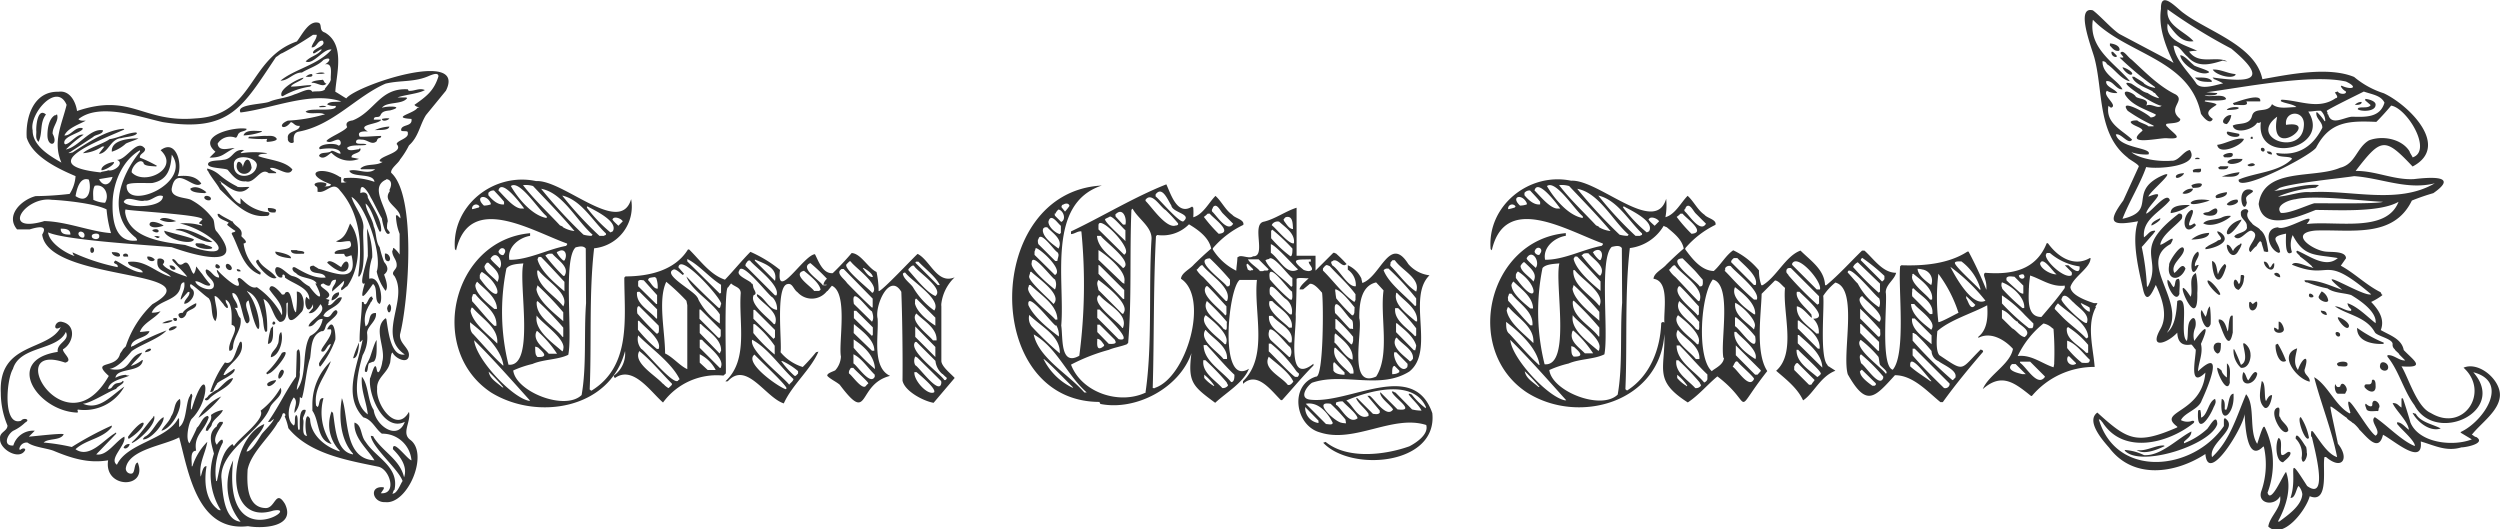 <svg xmlns="http://www.w3.org/2000/svg" width="337.81" height="71.54" viewBox="0 0 337.81 71.54"><g id="Layer_2" data-name="Layer 2"><g id="logos"><path d="M27.71,33.07c-.13-.21-1-.19-1.2-.2l-.1.1C26.43,33.91,30.48,33.79,27.71,33.07Zm-4.6,10.2a3,3,0,0,0-1.2.4,2.41,2.41,0,0,0,1.4-.3C23.31,43.3,23.24,43.27,23.11,43.27Zm.8-.2c0-.16-.55-.1-.5,0C23.38,43.43,24,43.52,23.91,43.07Zm-1.1,1.5.1.1a1.45,1.45,0,0,0,1-.5C23.67,43.94,22.84,44.23,22.81,44.57Zm.1-8.7c0,.33.49.78.8.5,0-.31-.42-.54-.7-.5Zm6.2.1c-.07.28.59.47.6.1C29.76,35.89,29.08,35.38,29.11,36Zm-8.2-.9a1.16,1.16,0,0,0-1-.4C19.78,35.24,20.76,35.5,20.91,35.07Zm-5.8-1c0,.46.9.78,1.1.5C16.28,34,15.37,34.09,15.11,34.07Zm1.5.4.1.2h.6C17.37,34.18,16.76,34.17,16.61,34.47Zm3,24.5c-.2.2-.3.33-.3.4,1,.11,2.9-2.06,2.8-3C21.22,56.77,20.62,58.48,19.61,59Zm5.1-16.7q-.6,0-.6.3c.2.82,1,.3,1.1-.3.25-.47,1.46-.53,1.3-1.3C26.21,41.06,24.77,41.9,24.71,42.27Zm30.5-30-.1-.2c-3.78-.23-4.46,3-7.45,4.2-.74.09-1,.4-.75.9-.3.56-2.65,1.47-2.8,1.9.48.33,1-.13,1.5-.2s.61.81.1.8c-.32-.38-2.54-.28-2.6.4.07,0,.1,0,.1.1.61-.12,2.81-.35,2.8.6-.36,0-.82-.39-1.2-.4-.44.47-1.52.05-1.7.7.53.6,1.24-.13,1.6-.4h.1a3.41,3.41,0,0,0,3.7.8l-1-.2c-.13-.62,1.33-.48,1.2-1.2-.13,0-.2,0-.2.1-.41,0-1.51.39-1.6-.2.52-.48,1.94-.24,2.6-.4-.13-.31-1.43.07-1.4-.4s.65-.29.8-.3c.78,0,1.34.82,2,.2.16-.68.55-.2.6-.7-.93,0-1.94.14-2.9.1-.47-.78.69-.73,1.1-.7-1.71-1,1.54-.94,1.8-1.6h-1c0-.62.69-.13.9-.6s.55-.58,1.3-.65c2.09-.56-.29-.65-1.1-.35.62-.88,2.71-.39,3.4-1.3l-.1-.1h-1.2c.86-.35,2.9-.51,3.7-1C56.65,11.83,56,12.34,55.21,12.27Zm-43,21.5c-.05.58.53.49.5,0S12.17,33.32,12.21,33.77Zm17.6,19.9.1-.1a6.25,6.25,0,0,0-3.1,2.9A15.55,15.55,0,0,0,29.81,53.67Zm-9,2.5c0,.15-.11,0-.1.2-.8.86-1.89,2.52-2.8,3.3a.28.28,0,0,0-.1.2C18.73,59.57,21.25,57.22,20.81,56.17ZM17.31,59v.2l.1.1C20.25,57.53,19.93,55.57,17.31,59Zm-.6,1.5c.29.31.81-.19.8-.5A.78.78,0,0,0,16.71,60.47Zm3.7-13.3-.1-.1c-.23,0-.72.22-.7.5C19.81,47.57,20.43,47.47,20.41,47.17Zm-4.1-28.5c.4-.2,2-.22,2.2-.7l-.1-.1c-1.08,0-2.52.77-3.6.9-.78.6-2.91,1.21-3.6,1.9a5.24,5.24,0,0,0,2.6-.9h.3l-.7.9v.1C14.68,20.62,14.88,18.85,16.31,18.67Zm4.3,12.4v.1C21.7,31.88,21.73,30.62,20.61,31.07Zm.2.8c.37.18.47.44.8.1l-.3-.1Zm-.6-1.5c.35.54,1.37.27,1.9.1C21.87,30.25,20.16,29.55,20.21,30.37Zm26.6-17.1c-.21-.09-1.29-.81-1.5-.9.11-2.27,1.4-6.36-1.4-8-.83-.25-.37-1-.8-1.3-1.36-.46-2.3,1.64-3,2.5-6.65,2.33-5.67,10-13.7,10.4-7.15.62-8.65-3.48-16-1-.18-1.28-1-2.83-2.5-2.6-3.37-.1-4.48,3.43-4.3,6.2.8,2.61,4.41,4.27,6.6,5.2a5,5,0,0,1-.8,2.4,42.31,42.31,0,0,1-4.6.3C2.88,27,.7,29.11,2.31,31H4c.9-.27,2.57-.73,1.7.7.83,6.44,23.39,4.62,14.9,9.4a13.69,13.69,0,0,0-3.6,5.7l-.4.4c0,.11-.43.59-.4.7-.59,2-3.94.7-1.5,2.9C8.85,61.06.13,46,8.81,49c1.16-.29-.37-1.29-.3-1.8,1.45-.84,1.84-3.28-.1-3.7-1-.3-1.41,1.45-.2.7-1.64,3.28-8.45,2-8.1,8.9a11.39,11.39,0,0,0,.9,4.4c0,.79-1.13.87-1,1.8-.12,1.4,2.65,3,3.4,1.5,0-.18-.15-.22-.3-.2s-.28.12-.4.2l-.1-.1a1,1,0,0,1,1.1-.9c.88.63,2.51.74,3.5,1.1,2.4,1,4.72,1.75,7.4,1.3-.62,3.88,5.44,3.9,4,.3-.58.12-.28,1.53-.9,1.5a.68.68,0,0,1-.7-.8c.48-2.49,5.17-3,7.2-4.1,1.26,4.68,2.43,12.81,9.3,12,2,.36,6.5.12,5-3-1.28-2.1-1.29.64-2.65.55-2.55-.08-2.5-3.37-2.4-5.2.48-2.32,3-4.4,4.1-6.4.15,0,.65-1,.6-1.1l.1-.1c.28-.1.41.33.2.4a7.43,7.43,0,0,1,.5,1.6c2.83,3.49,8,4.35,12.1,5.2,1.59.26,2.66,3.77.4,3.6l.4-.6v-.2c-2.05-.27-1.55,2.1.2,2,3,.35,5.93-6.48,3.4-8.4-1.29-.91.13-2.48-.2-3.8-1.67,3-4.5-.94-4.3-3.1-.11-1.49,1.36-2.11,1.7-3.4.14-.09.09-1.53.4-1.5.29.75,2.16,1.69,2.2.3,0-1-1.37-1.59-1.2-2.8,1.11-4.3,2.26-18.7-1.2-21.8-.13-.58,1-1.31,1.2-1.8a10.84,10.84,0,0,0,1.2-1.9c1.3-1.15,1.45-2.74,2.3-4.1l2.7-3.3C63.06,6.61,48.33,11.45,46.81,13.27Zm-42.4,4.3C3.91,15.46,7.66,11,9,14.17c-.63,2.61-1.92,5-.7,7.8C6.77,21.09,4.37,19.72,4.41,17.57Zm7.6,6.7c.38,1.2,0,3.4-1.8,2.2C10.35,25.62,10.78,23.84,12,24.27Zm-6.1,5.6C0,31.59,3.37,26.48,7,27c1.64.06,5.94.51,7.4,1.3a16,16,0,0,0,.6,3.2C12.21,31.3,9,29.92,5.91,29.87Zm21.4.6a7.63,7.63,0,0,0-3-.3c4.54,1,8.74,5.67.7,2.9-2.79-.37-7.58-.82-8.1-4.4,0-.1,0-.41.1-.4.12.19,11.07.73,10.3,1.4l-.4.4C26.88,30.38,27.34,30.16,27.31,30.47Zm-10.6-3.2c.39-1,2,.09,2.85-.2.88.15,1.64-.95,2.45-.6C22.08,28.11,17.19,28.17,16.71,27.27Zm.4-2.2c-.09-.6,3.31-.26,3.6-.4,2.06-.45,2.36-2.07,2.5-3.8C26,24.76,17,28.59,17.11,25.07Zm1.3,7.1c0,.17.12,0,.1.3-2.92.38-3.34-2.7-3.3-4.9,0-2.76,1.27-5.9,3.7-7.3v.2C16.15,23.94,14.36,29.07,18.41,32.17Zm-5-7.9v-.1l1.8-.3C14.9,25,14,25.31,13.41,24.27Zm.8,3.1a3.89,3.89,0,0,1-1.6-.4c0-.59-.13-1.38.2-1.9C14.18,24.79,14.81,26.42,14.21,27.37Zm-.8,4.5c.06.62-1.08.45-1,0C12.32,31.54,13.46,31.39,13.41,31.87Zm-2,0c-.11.52-.92,0-.8-.4S11.51,31.33,11.41,31.87Zm-1.9-.2c-.53,0-1.35,0-1.3-.8C8.79,30.9,9.52,30.94,9.51,31.67ZM56,14.17a.83.83,0,0,0,.7.3c-.14,0-.16.11-.3.1-.41.76-3.68,1.32-.8,1.5.18,1.11-1.39.67-1.4,1.5,0,.33,1-.05.9.4.19.75-1.48,1-1.5,1.5,1,1.11-2,1.51-2.3,2.2,0,.13.13.2.4.2-.88.61-2.2.15-3,.9l.1.1h1.9c-1,.83-2.48-.15-3.5.2.38,1,3.25.24,3.4,1.5a9.8,9.8,0,0,0-4.1-.5c-.26.38.05.57.4.5a1.88,1.88,0,0,1-.8.1V24a.28.28,0,0,0-.2-.1c-2.39-1.58-5.33-.57-1.2,1,.08.34-.83.28-1,.3.32,0,.42-.15.4-.4-.35-.23-1.42-.25-1.6.1.11.51.48,0,.4,1,1.21.33,2.06-1.57,3.05-.15,2.83,3.24,3,7.54,2.45,11.55l.1.1c1.06-1,.44-5.2.6-6.5.15-1.49-1.27-3-1.6-4.3,2,1.22,4.18,7.93,3.4,10.1a6.58,6.58,0,0,0,1.2,2.6c.43-.51,0-1.61-.2-2.2.66-.53.52-1.1,0-1.7a15.34,15.34,0,0,1-.6-2c-.56-.75-.42-2-.8-2.8-.17-1.08-1-2-1.1-3.1.89.71,1.33,2.83,1.9,3.8h.1l.1-.1c.09-1.51-1.16-3.18-1.8-4.5,0-.65-.51-.84-1-.6-.07-1.85,1.1-.12,1.4.6.21.26,1.29,2.54,1.5,2.8,0,.16.39,2.25.9,2.1s-.31-.54-.2-.9a2.38,2.38,0,0,1,.1-.8c-.17-1.9-2.44-4.56-.3-5.6.07,0,.1,0,.1-.1.86.12.71.95.4,1.5l.1.1c-1.2,1.55,1.52,2.25,1.4,3.7l-.4-.4h-.2a7.28,7.28,0,0,0,.5,2.5v2.8a3.63,3.63,0,0,0-.8-.9c-.15,0-.05.3-.2.4,0,.84.65,1.16.6,2,0,.54-.88.88-.3,1.4,1.94,3.24-2.45,8,1.4,10.6-2,.36-2.26-3.56-2.5-4.8l-.1-.1c-1.79,1.37.09,4-.45,5.9,0,.34-.53,2.2-.75,1-.23-1.4-.77,1.13-.9,1.2-.27,2.35,1.91,7.3,4.7,5.9-1,2.68-4,.42-4.2-1.6-.85-1.26-.68-3.38-1.6-4.5-.17,1.81.61,3.34.8,5.1-2.32-1.74-1.37-5.61-.7-8a4.83,4.83,0,0,0,.6-3c0-.95,1.35-1.59,1.2-2.7-1.19-.07-.62,1.35-1.4,1.8a3.41,3.41,0,0,1,.3-2.5c0-.1.43-.7.4-.8.16,0,.17-.32.3-.4v-.1c-.12,0-.1-.12-.1-.2-.51-.24-.74,1.57-1.15.85.06-.15-.13-.16-.25-.15,0,1.66-.36,3.72-.3,5.4h.1l.3-.3c-.64,3.47-2.75,7.53.1,10.5,1.17.27,1.61,1.53,2.5,2.2a3.94,3.94,0,0,1,4,3.6c-.53-.08-2.58-3-2.5-1.5,1,1,2,2.33,1.5,3.8-.56-2.42-2.82-3.4-4.1-5.4,0-.13-.13-.2-.4-.2.27,1.66,3.72,4.47,4.3,6.1-.27.33-.74,1.79-1.4,1.7.13-.07.14-.49.3-.5.69-3.13-2.53-4.36-3.9-6.5-.71-.85-.45-2.26-1.5-2.6-.14,2.08,1.72,3.51,2.7,5.1-4.21-.17-3.46-5.92-4.4-8.4-.43,2.41-.26,5.56,1.5,7.5v.1c-2.32-.37-2.39-3.73-2.7-5.6l-.2-.2a5.06,5.06,0,0,0,1.1,5.3V61c-1.95-.61-3.93-2.21-4-4.4-.73-1.37-.74,1.78-.4,2.3-.9,0-.32-1.85-.55-2.25-.09-.25.41-.91.35-1.25-1-.34-.75,2-.8,2.6l-.1.1c-.32,0,0-2.07-.4-2-.3.32,0,1.12-.3,1.4-1.12-.79-.69-2.89,0-3.8.64.59,0,1.39.1,2.1a2.87,2.87,0,0,0,.7-2.1c.26,0,.13.08.3.1.43-1.4.59-3.93,1.1-5.4.21-1.31.06-3.07,1.55-3.65.47.07.48-.57.65-.85.18-.45,2.1-1.55,1.3-2-.69.18-.61,1.34-1.7.8.32-1,2.16-1.16,2.5-2.5-.79-.23-1.28,1.3-1.9,1,.2-.18,0-.42.2-.6v-.1c-.13,0-.38-.11-.5-.1,1.72-.89-1.73-1.74-.3-2.1,1.45.94.55-.54,1.7-.5,0,.71-.63.9-.5,1.6.31-.34,1.15-1,1.5-1.4h.1a1.28,1.28,0,0,1-.4.9v.3c.21.06.64-.5.8-.5,1.6-2.17,2.13-6.37.4-8.5-.43,1.09-.7,2-1.9,2.4.54.27,1.27-.09,1.9,0,.76,1.52-1.92.77-2.1,1.6l.1.1h1.2c.21.65.46.3,1,.2.93,3.87-2.21,2.41-4.5,1.8-.12-.13-.48-.27-.6-.4-.33,0-.6.09-.5.4.22.92,1.81.3,2.1,1.2-1.39.18-2.87-.64-4-1.3-.62-.38-.66.42,0,.7.61.77,2.32.55,2.8,1.4h-.2c1.22,2.25.59,2.31-.8.4a4.51,4.51,0,0,1-1-.7,2.48,2.48,0,0,0-1.3-.7c-.63-.17-1.4-1.25-2.1-1.2-.52.24,0,1.49.6,1.4.13,0,.18-.07.15-.2,0-.36.42-.21.35.2,1.12.88,3.35,1.34,3.3,3l-.4-.4c-.43.75.14,2.8.9,1v.5c-.06.07-.54.65-.6.7.74.16,1.28-.72,1.6-1.2,1.06,1.14-1.55,2.16-1.6,3,.85.08,1-1.08,1.9-1a3.1,3.1,0,0,1-1.7,2.3c-1.17,1.88-.33,5.44-1.79,7.29,0-.84.51-1.52.39-2.39.08-.45.22-4.11-.4-2.8l-.1,3.4C38.62,52.8,37.64,55,36.21,57h.3l.5-.4c-.1.46-1.31,1.63-1.6,2S34,61.1,33.31,61c.39-1.2,2.16-2.52,2.4-3.7-4.86,2-5.66,13.87,1.2,11.7,4.15-.8-6.89,6.37-5.4-6.8a7.73,7.73,0,0,0,1,8.3c-2.37-.25-2.42-4.23-2.6-6-.09-3.73,5.39-6.19,6.6-9.5.38-.84,1.89-1.59,1.4-2.6a10.41,10.41,0,0,1-2.7,3.1c.7,1.13-3,3.73-3.6,4.8l-.2-.3c-1.52,1.05-1.66,3.17-2.1,5h-.1a8.39,8.39,0,0,1,.9-5.2c.09-.89-.68,0-.8.3-.72-.8.37-2.14.8-2.9V57h-.4c-.16.15-.42.39-.4.6-1.34.94-.71,2.46-.4,3.7a9.1,9.1,0,0,0,.9,7.6l-.1.1c0-.17-.33-.06-.3-.2-1.72-1.28-1.84-3.9-1.5-5.8-.54-.09-.65,1.18-.8,1.4-.27-1.82.66-3.15.9-4.7A8.31,8.31,0,0,0,26,63h-.1c.08-.56-.32-2.08.6-2.1-.36-2.1,1.13-2.66,1.7-4.5l-.1-.2c-.76.07-1,1.23-1.5,1.6-.06.26-.89,1.88-1,2.1-.57-.52-.1-2.82.3-3.3,2.82-2.77,2.09-8.17,0-1.3-.07,0-.1,0-.1.1a6.44,6.44,0,0,1,.2-1.9l-.1-.3c-.28.11-.14.24-.3.4-.52,1-.39,3.48-1.4,4.1v-1.1l-.1-.1c-1.49,2.93-6.92,3.32-8.3,6.3-1.17-.8,1.31-2.68,1-3.8-1.18.59-2.33,2.67-3.8,2.4l2.7-2.8v-.1c-.07-.07-.1-.07-.1,0-1.56.86-3.48,3.53-5.4,2.2,1.44-1.34,3.67-1.41,4.9-3v-.2a44.62,44.62,0,0,0-5.4,2.9,26.84,26.84,0,0,0-3.8-.6c.61-.61,2.24-.23,2.7-1.1.07-.25-4.59.33-4.7.3l.8-.8a2.8,2.8,0,0,0-2.9,2c-1.45.1-.84-1.5,0-2a5.85,5.85,0,0,0,1.6-1.1c.8-.43-.23-.72-.55-.25-2.49.84-2-5.55-1.1-7,.94-3.16,6-2.45,7.15-5,.6,1.22-1.27,1.44-1.1,2.7-7.37,1.13-2.68,8,2.6,8.2.33,0-.13-.42.2-.4a6.18,6.18,0,0,0,6.2-3.1c-1.7,1.12-3.36,3.28-5.6,2.3.93,0,3.62-1.72,4.5-2,.09-.31,1-.64,1-1l-.1-.1c-.24.36-.67.25-1,.4-.55.33-.37.69-1,.7.21-1.14,2-1.37,2.9-1.8-.15,0-.38,0-.5-.1a3.17,3.17,0,0,0-1.4.4c.17-1.43,3.53-.63,3.7-2.4h-.1a4.6,4.6,0,0,1-1.5.8c.26-.42,1.35-1.34,1.5-1.8-2.06.49-1.39,2.79-4.4,2.2,1.17-.19,2.29-1.56,3-2.4,1.14-.86,3.76-1.71,4.7-2.8a31.62,31.62,0,0,0-4.5,2.1c-.14,0-.16.11-.3.1.07-1.24,2.2-1.1,2.5-2.1-.49,0-.84.1-1.3.1.44-1.23,2-1.76,2.8-2.8a3.09,3.09,0,0,1-1.2.2c.71-1.76,3.62-1.51,3.9-3.55.07-.37.23-.55.5-.55.14,1-.36,1.45-.5,2.3h.1l.9-1h.2c.08.65-.73,1-.7,1.6.76,0,1.78-1.39,1.05-2-.2-.09-.4-.56-.15-.65.73.45,1.68,1.42,2.4,1.9.62.82.2,2.39.9,3.1.54-1.06-.07-2.32-.1-3.4.4,0,.91.83,1.2,1.1,0,.11.29.39.4.5h.2c0-.58-.33-.52-.3-1.1,1,.46.78,2.52.8,3.4,1.32.32-.64,2.32-.3,3.5.33,0,.5-.22.5-.65.15-1.43,1.22-2.26,1-3.75-.44-.38-.36-1-.8-1.4h.4c.06-.77-.74-1.24-.7-2,1.31-.12,1.43,5.38,2.3,3.8.17-.79-1-2.46-.1-2.8,1.8,8,2.1,1.47-.2-1.2v-.1l.1.1c1.36.62,1.68,2.32,2,3.6.08.33.16,2.4.6,1.7a14.38,14.38,0,0,0-.5-4.3c1.16.53,1.27,2.51,2.2,3.1,1.16,0,.87-1.77.9-2.5l.1-.1h.1c-.09,1.88-.1,3.49,1.8,1.3.58-.45.46-2.82-.6-2.8a15.3,15.3,0,0,1-.1,2.8c-.58-.21-.5-3.5-1.5-2.6,0,.24-.24.2-.4.2-.24-.35-1.54-1.85-1.7-.7.74,1.14,1.92,2,1.7,3.5a10.74,10.74,0,0,0-3.4-3.8c-1.11.45-2.35-2-2.6-1,1,2.23-2.3-.73-2.7-1.3h-.1c0,.42.33.58.3,1-.73,0-1-.92-1.7-1.1l-.1.1c-.09.83,1.19,1.26,1.1,2.1-.06,1.07-2.44.15-2.5-.6.68,0,1.22.65,1.9.6l.1-.1v-.1l-.1-.1a13.14,13.14,0,0,1-1-1.3c-.1-.08-.7-.92-.8-1v-.2a2.13,2.13,0,0,1-.3,1.2c-.43-.12-.59-2-1.4-1.4s-.9-.64-1.5-.6v.2c.43.54,1.61,1.62,2,2.2-.67-.2-3-1-3.3-1.7.55-.53-.24-.94-.7-.7-.29,1.7,1,1.48,1.8,2.4-2-.5-3.46-2.35-5.8-2,0,.78,1.8.72,2,1.4-1.21.09-2.68-1.12-3.7-1.6l-.2.2c0,.35.58.18.5.7a27.42,27.42,0,0,1-6.1-2,.83.83,0,0,0,.3.5c-1.21-.36-3.46-1.79-3.6-3.2,2.33,1.08,14,1.74,16.7,2,2.78,1,10.4,3.28,6.1-2.1-.4-.31-.26-1.26-.5-1.7a8.85,8.85,0,0,0-3-2.6c-.68-.33-2.71-.23-2.6-1.5.59-3.35,3,.32,4-.7-.78-1.09-2-1.1-3.2-1,.73-1.56-.19-5.12-2.3-3.5,2.68,2.48-2.15,4.85-3.9,3-.11-.64,1.08-2.05,1.6-1.3,0,.5,1.36.43,1.7.5l.1-.1a17.84,17.84,0,0,0-2.3-1.1c-.06-.57.76-.63.7-1.2-1.09-1.49-2.47,1.54-3.8,1.5,1.11.45-.41,1.66-1.2,1.4-.09.14-.92.16-1,.3-9.16-1-.24-4.26,3.2-5.8l-.1-.1c-2.38.18-4.93,1.94-6.9,3.2l-.5.1v-.1h.1l3.2-2.1c.2-.3,1.37-.34,1.3-.9-1.73-.31-3.27,2.26-5,2.6a16.64,16.64,0,0,1,2.4-2c-.9-.18-1.81,1.27-2.5,1.3l-.1-.1c-.25-1,2.19-1.4,2.5-2l-.1-.1c-1-.18-1.54,1.09-2.4,1,.46-1,2-1.5,2.9-2-.28,0-.77.07-1-.2,2.84-2.28,8.37-.26,11.4.4,9.14,1.45,10.82-2.14,15.3-8.8.19-.06.62-.49.8-.5a43,43,0,0,0,4.2-2.5h.5c0,.61-.6,1.13-.7,1.7.72.07.78-1,1.5-.9.62.79-1.44,1-1.3,1.7h.2l.8-.5h.2c-.63.84-1.52.87-2.2,1.6,1,.55,2.44-1.81,3.5-1.6-1.8,2.07-5,2.63-6.9,4.2,1.07,0,1.78-1.12,2.9-1.1.86-.54,2.23-.95,2.9-1.7,1.07-.53,1,.16.2.6,1.16-.27.73,1.39.8,2,0,.41-.61,1-.8,1.3v.1c-.47.37-1.15.17-1.7.3-.35-.67-1.53.11-2.4.35-1.12.5-2.3.56-3.3.95-.73.42-4.69.33-4,1.5,4.3-.53,9.47-2.88,13.6-1.5-.52.14-1.54-.09-1.9.4a1.82,1.82,0,0,0,1.1.2l.1.1c-.23.79-3.56.08-4.1.7.56.46,2.08-.07,2.6.4h-.2a21.31,21.31,0,0,1-4.8.8c-1.54.6-.58,1.51.4.2.43.1.53.58,1.2.5,0,.82-1.79.61-1.6,1.7-.08.51.54.8.8.5-.06-.56-.05-1.23.6-1.4,4.7-.85,7.82-4.77,11.8-6.5,2.12-.5,3.93-.14,6-1.1.37-.13,1.1-.45,1.15.1C58.64,12.3,57.57,13.06,56,14.17Zm-29.8,18.2c0-.2-3.9-1.11-4-1.2C22.17,32.19,25.84,33.24,26.21,32.37Zm-2.4-2.5c-.56-.19-1.74-.7-2.2-.2A2.9,2.9,0,0,0,23.81,29.87ZM4.91,17.77c0,.53-.13,1,.3,1.4.59-1.24.12-2.53,1-3.7C5.05,14.45,4.84,17.2,4.91,17.77Zm2.8-2.3c-.14,0-.12.14-.3.1-.83.51-1,1.83-1,2.7,0,1.71,1.57,1.43.7-.2C7.08,17.08,8,16.33,7.71,15.47ZM38.21,13a10.23,10.23,0,0,1,3.7-1.3l.2-.2c-1,0-1.8.21-2.8.2.15-.43,1.62-.83,1.7-1.2-.63.07-3.13,1.4-3,2.3C38,12.92,38.06,13,38.21,13Zm-9.7,43.1c.22.88-.68,1.3-.7,2.1h.3c.07-.25.44-.52.5-.8.12-.71,1.36-1.37,1.5-2A3.63,3.63,0,0,0,28.51,56.07Zm13.7-46-.1-.1a1.14,1.14,0,0,0-.8.4C41.58,10.33,42.3,10.52,42.21,10.07Zm-27.1,10.4a5,5,0,0,0,1.9-1.1c.41-.21,1.27-.45,1.7-.7C17.65,18.7,15,18.84,15.11,20.47ZM13.71,23c.36.05,1.73-.66,1.7-1.1C15,21.87,13.61,22.35,13.71,23Zm29.8-12.2c-.12,0-1.44.1-1.4.4.7-.1,1.46.67,2,.1C43.71,11.21,43.84,10.79,43.51,10.77Zm.4-.9a.85.85,0,0,0-.4-.1,1.67,1.67,0,0,0-.9.2C43,9.93,43.55,10.07,43.91,9.87Zm.2,4.5a1.27,1.27,0,0,0-1,0l.1.1C43.37,14.46,44,14.51,44.11,14.37Zm-20.4,16.7c1.72,0,3.4,1.77,5,1.6C27.69,32,24.77,30.45,23.71,31.07Zm-.6,25.2c-.25.7-1,1.29-1.3,1.9,1.38-.27,2.89-3,2.5-4.3C23.43,54.44,23.72,55.44,23.11,56.27Zm16.2-22.5c0,.71,1.27.43,1.7.5l.1-.1v-.1c-.18-.27-.82-.14-1-.3Zm-2.1.2c-.12.68,1.81.89,2.1.9C39.46,34.36,37.37,34,37.21,34Zm7,10.5h.5c.44,1-2.15,3.18-1,3,.36-.16.56-1,1-1-.27.92-1.21,1.76-1.6,2.6,0,.17,0,.47.2.4a12.74,12.74,0,0,0,2-3.6C45.39,45.32,45.13,42.66,44.21,44.47Zm-2,10.1c0,.06,0,.86,0,.9,1,1.4.56,4,2.6,4.5a7.33,7.33,0,0,1-1.1-6.2c-.7-.08-.47.94-.8,1.2l-.2-.2c-.33-2.44,1.24-3.87,2-6A8.1,8.1,0,0,0,42.21,54.57Zm2.6-14a1.58,1.58,0,0,0,1-.8v-.3A1.06,1.06,0,0,0,44.81,40.57Zm-11.9-7.7c.8-.13-.14-.74-.3-1,.29-1.1-.83-1.2-1.2-2h-.1c-.64-.4-1.12-.56-1.7-1h-.2c-.07.68,1.16.91,1.5,1.2l-.2.2v.1a8.4,8.4,0,0,0,1.1.8c-.09.29-.5.08-.5.4,1,1.82,1.45,4.59,3.8,5.5.15,0,.09-.21.1-.3A5.73,5.73,0,0,1,32.91,32.87Zm4.4-4.5c-.1-.28-.89-.29-1.1-.3-.1.65.53.64,1,.6Zm-2.4,6.7a.27.27,0,0,0-.3.3c.24.61,2,2.71,2.8,2.1h-.1C36.71,36.55,35.37,36.18,34.91,35.07Zm17.1-.8c0,.36-.07,1,.5,1C53,35.05,52.49,34.14,52,34.27Zm-5.9,1.8c-.38-.19-1.6-1.24-1.9-.6C48,39,47.41,33.45,46.11,36.07Zm6.5-19a5.46,5.46,0,0,0-2,.5C50.92,17.51,52.6,17.73,52.61,17.07Zm-4.1,29.4v-.2a14.86,14.86,0,0,0-.8,2.1C48.39,48.47,48.49,46.78,48.51,46.47Zm3.1-30.4c.07.4.91.14,1-.1A2.7,2.7,0,0,0,51.61,16.07Zm1,25a.86.86,0,0,0-.3.6C52.55,43,53.19,41.46,52.61,41.07ZM32,36.37c0,.38.27.29.5.3C32.54,36.41,32.15,36.38,32,36.37Zm17.3,1.9c-.89,2.94.1,1.53,1.1.1.74.53.08,2.36.9,2.7.54-.54,0-3.91-1.4-3.4a7.86,7.86,0,0,1,.4-2.9,10.17,10.17,0,0,0-.7-3.9c0,1.16.12,2.44.1,3.6C49.83,34.71,48.24,38.88,49.31,38.27Zm.7,10c-.23.65-.72,1.2-.7,1.9.5.5.33-1,.6-1.1s.48-.21.6-.2c.56-.52.34-2.23.4-2.9C50.69,46,50.08,48.12,50,48.27ZM36,29.17c.39.07.58-.46.2-.5a5.69,5.69,0,0,1-3.7-1.9v.8c-.87-.21-1.93-2.14-2.6-2.7,0-.2-.07-.3-.2-.3v-.1c1.22.79,2.66,2.27,4,.8-.2-.06-1.63.13-1.7-.1a11.64,11.64,0,0,1-2.3-1.5,4,4,0,0,0-1.7-.9c0,.08-.05.31.1.3.23.63,1.4,2,1.6,2.5C31.42,27.2,33.35,29.49,36,29.17Zm-2.5-10.5a14.66,14.66,0,0,0,2.6.1l-.1.3.1.1c.18,0,1.29-.07,1.3-.4-.24-.45-.87-.43-1.3-.4-.75-.05-1.65.13-2.4.1Zm3.4,25.4-.3.3a11.1,11.1,0,0,0-.4,2.1C37.14,46.36,36.83,44.68,36.91,44.07Zm-.8,7.8c0,.79,1.22-.16,1.2-.5C37,51.36,36.25,51.57,36.11,51.87Zm2-4.2a11.1,11.1,0,0,1-2.1,2.7v.1l.1.1a.28.28,0,0,0,.2-.1C37,50.41,39.69,46.93,38.11,47.67Zm-.5,3.2c0,.91,1-.6.7-.8C38,49.63,37.58,50.62,37.61,50.87Zm-5.35-4.25c-.39.72-.74,2.84-1.85,2.35a13.89,13.89,0,0,0-2,4c.59,0,.39-.33.7-.7a.28.28,0,0,1,.1-.2c0-.15.11,0,.1-.2.17-.41,2.59-1.25,2.4-2h-.1l-1.2.8h-.2c.53-1.53,2.62-2.28,2.5-4.1C32.69,46,32.41,46.05,32.26,46.62Zm4.55-2.85.1.1C37.6,43.83,36.86,43,36.81,43.77Zm1.2,1.1c-.47.29-.2,1.28-.5,1.7-.2.67-.93,1-.9,1.7C37.81,48.06,38.34,45.85,38,44.87Zm-4-22.2c-.21-1.51-.93-1.4-1.2,0,.09-.49-.67-1.3-.8-.4A1,1,0,0,0,34,22.67Zm-6.4,4c0,.38.86.58.9.2S27.65,26.29,27.61,26.67Zm.5,26.9c-.1.11-.33.32-.4.3V54c.23.24.49,0,.65-.2.83-.87,2.73-1.47,3.15-2.7-.75,0-1.62,1.22-2.2,1.6C29.27,52.61,28,53.49,28.11,53.57ZM27.91,26c-.5-.47-1.51-1-2.2-.5.1.59,1.62.57,2,.6A.28.28,0,0,1,27.91,26Zm5-7.7a8.29,8.29,0,0,0,2.5-.5l-.1-.1C34.63,17.73,33.21,17.45,32.91,18.27ZM31.71,20c-.76,0-2.17.58-2.3-.6a2,2,0,0,1,2.4-.8c.25.07.34-.6.5-.6.13-.28,1.08-.27,1-.6-1.54-.32-6.81.89-4.2,3.1l-.8.8C30.15,21.3,30.15,20.74,31.71,20Zm-.9,3c.63.74,1.26,1.61,2.4,1.5,1.25.38,2-2,3.1-1.1h1v-.1c-.09-.13-.85-.33-.8-.6.92-.21,2.52,1.35,3,.2-1-1.19-3.21-1.28-4.6-1.8.08-.43,1-.23,1.2-.4a11.41,11.41,0,0,0-3.5,0l-.1-.1c.17,0,.4-.38.6-.3-1.7-.29-1.5,1.2-3,1.3-.43.13-2,0-2,.6S30.68,22.68,30.81,23Zm3.9-.7c-.12,1.8-3.2,2.09-3.1,0C31.44,20.7,34.58,21.11,34.71,22.27Zm-4.2,13.6a.59.59,0,0,0,.6.6C31.78,36.31,30.69,35.19,30.51,35.87Zm273-22.2h1.9c.23-1.22-2.93,0-3.6.2l-.1.1.2.2C302.19,14.05,304.11,14.53,303.51,13.67Zm-5.2,44.2a9.93,9.93,0,0,1-3.2,2v-.2c.38-.42,1-.72,1-1.4-1.78.87-4.12,3.36-6.4,3.2a7,7,0,0,0-2.6-.7v.1c2.15,2.32,11.69-.81,12.5-3.6C299.55,55.78,298.62,57.52,298.31,57.87Zm3-6.2c-.09-.78.27-2.09-.4-2.6V51c-.23-.1-.72-.64-.7-.9-.27-.27-.47-.4-.6-.4C299.45,50.13,300.93,53.44,301.31,51.67Zm-8.8,8.6-.1-.1c-1.14-.08-2.48.86-3.7.6C289.69,61.51,291.49,60.77,292.51,60.27Zm6.1-18.9c-.43.37-.3,1-.6,1.4l-.5-.9c-.47.4.56,3.43,1.2,1.9A13.49,13.49,0,0,0,298.61,41.37Zm.55,13.55c.27-.57.27-.65.15-1.05-.89.35-1,2.09-1.8,2.5h-.1a3.37,3.37,0,0,0-.1-1c-.15,0-.31,0-.3.2C296.8,58.94,298.54,56.54,299.16,54.92Zm.75-15.05c0-.07,0-.1.1-.1.06-.33-1.27-2-1.7-1.9C298.09,38.27,299.59,39.85,299.91,39.87Zm.9,15.5-.2-.1c0-.37.11-1.28-.4-1.4-.41,3.85,1.7,2.17,1.6-.4v-.3C301.08,53.23,301.18,54.89,300.81,55.37Zm3-4c-.25-.13-.38-1.1-.7-1.1-.62,2.11,1.58,1.87,1.9.2C304.69,49.71,304,51.19,303.81,51.37Zm.6-10.3-.3-.3c-.19-.05-.21.12-.2.3-.07,1.27,1.1,1,1.1-.1C305,40.45,304.59,41,304.41,41.07Zm-5.8-14c-.51-.18-2.25-.26-2.6.3C296,27.91,298.41,27.2,298.61,27.07Zm-1.1-2.1c.19-.43-1.39-.16-1.4.1l.2.3C296.65,25.35,297.37,25.44,297.51,25Zm-2.4-1.6c-.21,0-1.15.09-1.1.5S295.13,23.73,295.11,23.37Zm11.1,30.8c-.31-.26,0-2.56-.6-2.7-.17,1.14-.6,2.75.4,3.6.65.28,1-1.35,1-1.7C306.62,53.33,306.35,53.92,306.21,54.17Zm-9.9-28.7a1.56,1.56,0,0,0-1.4.6C295.16,26.36,296.37,26,296.31,25.47Zm1.1-2.4v-.3c-.33,0-.93,0-1.1.2a.35.35,0,0,0,.1.3C296.68,23.2,297.35,23.46,297.41,23.07Zm-.2-1.7c-.18-.16-.63-.1-.6.1h.6Zm-3.9,7.4a5.57,5.57,0,0,0,2.6-1.1C295.21,27.69,293.3,27.64,293.31,28.77Zm3.4,8.1c-1.09.58-.32,2.28-.7,3.2-2.93-4.51,1.06,5.69.9-.5A9.52,9.52,0,0,0,296.71,36.87Zm-2.9,0c-.62-1.25,1.26-2.15,1.3-3.2-.22-1.18-2.16,1.78-2,2.1-.42,2.25,1.57,2.22,2.2.5C294.88,35.33,294.28,36.63,293.81,36.87ZM297,34c-1.37.69-1,4.48.1,1.8a.69.69,0,0,0-.5.2C296.43,35.28,297.43,34.6,297,34Zm-2.7,3.7c-.5,0-.3.93-.6,1.1-.3-.28-.4-.77-.8-1-.26.61,1.09,3.32,1.6,1.9C294.42,39.51,294.72,37.58,294.31,37.67Zm9.8,10.3a1.88,1.88,0,0,0-.8-1.6h-.2c.06.87.74,2.43-.3,2.9a22.47,22.47,0,0,0-.9-2.1h-.1a3.18,3.18,0,0,0,1,2.5C303.78,49.8,304.1,48.67,304.11,48Zm16.9,4.1c0-.24,0-.83-.4-.8l-.1.1c0,1.05-1.06.08-1,.9C320,53,321.1,53.31,321,52.07Zm1-5.6.1-.1v-.1a17.64,17.64,0,0,1-3.6-2C318.45,46.14,320.58,46.54,322,46.47Zm-8.3-7.1a3.37,3.37,0,0,0-.4.7c-.05.44,1.19,1,1.3.5A1.65,1.65,0,0,0,313.71,39.37Zm2.55,12.7c0,.18-.19.21-.35.2s-.31-.26-.3-.4c-.24.19-.07,1.24.3,1.3h1v-.1l.1-.1c0-.14.11-.16.1-.3C317.17,52.31,316.55,51.46,316.26,52.07Zm-.25-2.6c.24-.08,1.3.24,1.2-.3C317.29,48.61,315.12,48.88,316,49.47Zm-.1-6.6c-.07.32,1.27,2,1.5,1.2C317.49,43.59,316.27,42.84,315.91,42.87Zm4.65,11.65c.1.63-.62.29-.85,0-.24.11,0,.45.05.7.17.5,1.18.24,1.55.3l.1-.1c0-.19,0-.26.1-.4C321.69,54.48,320.69,53.68,320.56,54.52Zm5.85,1.35c-.14,0-.27-.11-.4-.1.64,1.21,2.32,2.59,3.8,2.1C328.87,57.36,327,57.06,326.41,55.87Zm6.5-6.2c3.6,3.27,0,8.81-4.45,6.1-1.87-.79-3-4.75-3.95-6.3,3.36.26,1.67-.77.3-2.2-.27-1.52-1.9-2-3.1-2.7.58-1.48-.3-2.75-1.3-3.8a8.52,8.52,0,0,0,1.5-.9v-.1c-.07,0-.1,0-.1-.1a.28.28,0,0,1-.1-.2c-2-1-3.47-2.54-5.4-3.6l.7-1c0-1-2-.81-2.7-.9-1.72-.13-5.22-2.51-1.4-2.85,4.69-.18,10.51,1.1,13-4.05a29.18,29.18,0,0,1,2.9-1c3.6-2.5-.62-2.13-2.6-1.9-2.7.16-5.25-1.15-7.9-1.1,3.45-4.48,3.93-4.6,7.7-.6,5.18-2.72-.52-8.32-3.9-9.9a11.76,11.76,0,0,1-4-2.2c-3.46-1.44-8.85-.34-12.4.3-.9-4.54-7.36-6.46-10.6-8.9-.85-.55-3.18-3.3-3.1-.6-.37,2.5.62,5.05,1.7,7.3l-.5-.3-6.8-3.6c-1.05-.67-2.58-2.44-3.6-3.2-2.42-.63-.16,5.07.2,6.4,1.21,4.53.38,10.29,4.5,13.5.1.19,1.53.92,1.5,1.2l-2.1,4.6c-2.32,3.15-1.43,3.41,2,2.8-.94,2.58.13,6.74.7,9.3.48,2,1.23.31,1.7-.7.83,1.78,1.69,4.14.6,6-1.57,2.79,1,1.87,2.3.45.06,1.22.59,1.84,1.9,1.6.25.2.37.49.6.7,0,1.2-1,5.35,1.3,3.1-.45,5.6-6.68,5.16-3.8,7.3v.1c-5.51,2.39-6.7,1.72-10.8-2-1.54,1.11.59,3.61,1.6,4.75,3.25,4.34,8.95,3.49,13,.85.36,4.23,5.15-3.66,5.3-5.4.07,1.29.27,6.69,2.5,4.4h.1a11,11,0,0,1-.3,5.9c-.73,1.81,1.71,2.25,2.5.8.25,1.54-1.42,2.74-1.6,4.1,2,1.86,5.11-2.23,5.6-4.1,2.7,1.1,1.67-4.07,2-5.3h.2c2.19,1.88,3.21.18,1.6-1.8,0-.21-1.07-4.79-1-5h.1c.37.18,1.72,1.29,2.1,1.5.14.3.58.44.8.7.16,0,.85.75.9.9.93.88,2.6,3.22,3.2.7,1.33.65,5.49,4.36,5.1.9,1.92.56,3.45,1.41,5.5.8.62,0,3.37-.54,2-1.4-.23,0-.43-.29-.6-.3,1.17-1.53,3.71-3.2,3.8-5.3S335,48.82,332.91,49.67ZM329,24.77c-5,2.92-11.31.85-16.8,1.2-1.37-.14-3,.54-4.4.6a16,16,0,0,1,5.1-1.2l.4-.3V25c-2-.18-4.06.59-6,.8a3.37,3.37,0,0,0,.7-.4c1.69-.68,8.23-1.3,10.1-1.6C321.79,24.06,325.24,25.72,329,24.77Zm-7,2.5c-.77.32-8.29.17-9.3.2-1.09.31-3.35,1.41-4.5,1.3-.85-1,1.05-1.76,2-1.85C312.64,26.31,319.44,27.17,322,27.27Zm-2.6-14.9c1.16.41,2.31.51,2.8,1.5-.6,2.08-2.65,1.94-4.4,1.9-1.08.09-2.79,1.26-3.2-.3-.15,0-.09-.22-.1-.3a.28.28,0,0,1-.1-.2C314.87,14.59,318.79,12.69,319.41,12.37Zm-26.5-9.2c.88,1.14,1.81,2.65,3.5,2.4-1.14-1.32-3.82-2.12-3.5-4.3a72.6,72.6,0,0,0,8.6,5.3c5.18,4.3,2.64,4.63-2.5,3.9,0,.15.11,0,.1.2a8.17,8.17,0,0,1,1.3.6c-1,.19-3.12,1-3.7-.1-1-1.46-2.79-3.11-3-5,.84,0,1.17.92,1.9,1.5,1.38,1.57,3.18,1,4.8.5.08.11.37.09.56.13-1.58-.81-3.8.53-5.16-1.33a4.57,4.57,0,0,1,1.1-.1C295.44,6.13,292.45,5.48,292.91,3.17Zm39.6,55.2v.1l1.5.9c-2.52,1-7.15.52-8.3-2.3-.08-.37-.89-2.94-1-3.2a.12.12,0,0,0-.2,0v1.2c-.47-.29-.55-.63-1.2-.6.42,1,2.07,2.44,2.2,3.6-.43-.26-1-1.06-1.6-1,0,.1,0,.32.1.3.31.5,2.4,2.25,2.3,2.9-1.76-.67-3.84-2.89-5.4-3.9-.8.55,1,1.94.1,2.5-1.13-.64-4.75-7.59-3.4-3.1l-.1.1c-1.91-1-3-3.89-4.8-4.9.84,3.32,2.42,7.26,3.1,10.8-1.37-.44-2.47-2.46-3.3-3.5h-.2c0,.18-.1.73.1.8.25,1.24,2.38,8.79-.65,6.6-3.09-4.84-1.16-1.51-2.25,1.6.67.11.79-1.37,1.1-1.6a2.05,2.05,0,0,1,.5,1.1c-.09,1.59-2,2.86-3.1,3.7h-.2c1.1-2,1.9-4.53,1.1-6.7-.42.38-2.06,4.41-2.5,2.8a11.28,11.28,0,0,0-.4-8.9h-.1c-.22,0-.82,2.14-.9,2.3-1.16-1.76-.21-5.22-1.5-6.7-1.25,2.92-2.14,6.21-4.6,8.5-.55-1.91,3.82-3.89,1.7-5.3a.28.28,0,0,1-.1.2v.9c-4.16,6.08-14.5,7.16-16.9-.9.26,0,.35.27.5.4,2.8,4.38,8.81,2.88,12.3.1.26-.3-.1-.38-.35-.25a1.87,1.87,0,0,1-1.35-.15c.46-1,2.42-1.46,2.8-2.65.74-1.58,3.26-7.48-.5-3.95.07-1.21.72-2.41.4-3.7,1.19-2.67.6-2.53-.9-.4a2.67,2.67,0,0,1,.05-1.6c.35-.75.07-2.27-.7-1-.33.72-.13,1.9-.35,2.6-1.08-.74.49-6.34-1.3-5.4-.11,1.43-.25,3.37-1.4,4.3,2.91-4.14-4.21-9.41.5-12,1-1.66-.89.1-1.4.1.19-1.31,2.12-2.53,2.9-3.5.13-.34.13-.76-.4-.7-6.51,5-2.07,5.87-4.2,9.9l-.1-.1a33.43,33.43,0,0,0-.7-5.3c.2-.18,1.4-1.62,1.6-1.8,0-.16.27-.19.2-.4-.79,0-.85.45-1.5.9-.25-2.44,2.23-3.42,3.5-5-.36-1.35-2.51,1.61-3.2,1.8.07-1.05,3.4-3.52.3-2.3.12-.67,4.56-4.19,1.45-2.65-4.09,2.15-.27,4.6-4.95,5.65.84-2.21,2.4-4.71,3.2-7,1.51.33,7.38-.07,5.9-2.3-.9.15-1.48,1.53-2.5,1.45-1.53.14-4.17-.17-5.4-1.15a6.23,6.23,0,0,0,2.3.3c.67-.95-3.9-.76-4.4-2.7.71-.24,1.7,1.48,2.2.7-1.28-1.28-3.62-2.14-3.2-4.6,0,.14.32.16.3.3,1.14-.29-1.2-1.66-.5-2.3a2.39,2.39,0,0,0,1.4.3c-.27-.54-1.63-.83-1.5-1.6.9-.16,1.33,1.18,2.2,1.1-.65-1.29-2.75-2-2.7-3.8a.63.63,0,0,1,.6.4c.91.52,2,2.17,3.1,2.3-2-2.43-5.64-4.41-5-8.3,4.6,4.74,13.07,5.27,14.6,12.7.25.4,1.22,1.61,1.6.7-1.32-.89-.18-1.42.5-1.9,0-.3-1.52-.37-1.6-.5l.1-.1c.32,0,2.6.11,2.8-.2-.28-.83-2.32-.13-2.9-.5.29,0,1.7.13,1.7-.3-.34,0-1.16-.1-1.5-.1,4.74-.61,14.2-2.53,18.9-1.45,1.86.88.59,1.15-.6.55l-.1.1a1.74,1.74,0,0,0,.7.7c.08.45-.94.37-1.1,0-.14,0-.27.11-.4.1.07.21.61.72.1.8-2.32,1.6-4.82.3-7.3.2l-.1.1v.1c.42.29,1.7.39,2.1.8-1.08,0-2.44.34-3.3-.4-.53,1.33-2.36.28-2.7,1.6s-1.81.88-2.6,1.3c.23,1.17,2.7.63,3.3-.4a.45.45,0,0,0,.5-.1c-.79,6,9.61,3.61,6.4-1.4.73,0,.95-.14,1.7-.1a1.9,1.9,0,0,1,.6,1.4h-.1a6.38,6.38,0,0,0-1-1.2H313c-.13.87.85,1.27.8,2.1-1.29,2.55-3.3,3.86-6.2,3.4-.11.74,2,.33,2.1.8-1.75,1.81-5,1.84-7.2,2.8-.31,1.92,9.4-3,10.45-4.3,1.85-3.59,4.46-3.66,8.15-3.5.69-.69,1.36-1.43,2-2.2,2.16.35,5.63,6.1,2.9,7,0-.1-.43-.7-.4-.8-1.07-1.74-3.71-2.2-5.5-1.5-1.69,1-1.81,3.2-3.9,3.7-3.5,1.52-10.32-.12-11,4.9.55,3.85,5.46,1.67,7.7.8,2.89,0,8.65.37,11.2-1.1-1.64,4.23-8.42,2.53-12.4,3,1.71-2.08-2.89,1.08-3.9.45-2.05.13-1.28,3,.1,3.45l.2-.1c-.18-1.56-1.73-2,.8-2.5,0,.55-.23,3.34.8,2.5a3.2,3.2,0,0,1,.1-2.3c1.55,3,3.08,2.58,6.1,3.1-1.66,1.45-3.88-.34-5.5-1l-.1.1c-.06.22.5.54.5.7a16.8,16.8,0,0,1,1.6,1.3c0,.07,0,.1.1.1l.1.1c-.66,0-2.5-1.09-2.9-.4,5.53,2.25,4-1.7,10.7,4-1,.43-8.39-4.31-3.9-.6-1.76-.61-3.18-1.35-5.1-1.3,0,.2.13.3.4.3a14.13,14.13,0,0,0,2.7.8c.92.65,2.18.58,3.2.9,1.24.74,3.49,2.28,3.3,3.8-1.16-.9-2.39-2.22-3.8-2.7a1.09,1.09,0,0,0,.5.8V42c-.76.06-1.48-.63-2.2-.6,1.71,1.17,4.24,1.39,5.4,3.5.31.53,2.42.87,2.4,1.6a.74.74,0,0,0,.3.7c-.05.11.65.59.6.7l.8.8c-.8.08-1.56-.82-2.4-.7v.2c1.56,1.89,2.17,4.57,3.65,6.55,2.84,5.37,12.63.84,7.95-4.45C339.21,51.6,335.58,56.94,332.51,58.37Zm-23.6-41.5c-.25-2,2.67-2.09,2.4.2-.33,4.13-7.59,1.6-3.6-1.3C306.42,22.05,313.79,16.13,308.91,16.87Zm-2.2,19.3c-.15-.29-.33-.9-.8-.8.1,1,1.53,1.69,1.4.2C307,35.58,307,36,306.71,36.17Zm14.9,13.2c-.14.76,1.06,1,1.1.3S321.65,48.62,321.61,49.37Zm-10,11c-.14-.09-1.4-2.44-1.4-1.1a2.9,2.9,0,0,1,.8,2.6c.13,1.32.9-.24.7-.7A3.13,3.13,0,0,0,311.61,60.37Zm-2.4-2.2c0-.72-.92-1.14-1.1-1.8-.33-.14.17-1.32-.3-1.3C306.35,55.42,308.49,59.38,309.21,58.17Zm-.9,3.3c-.28-.45.21-2-.4-2.3-.46.61-.46,3.19.6,3.3.25-.28,1.06-.8,1-1.3C309.13,60.75,308.74,61.63,308.31,61.47Zm.3-17c0-.24-.33-1.06-.7-1v1l-.1.1a.83.83,0,0,0-.5-.3C307.1,45.14,308.64,45.2,308.61,44.47Zm3.3,14.8.1-.1a7.78,7.78,0,0,0-1.1-2.8C310.3,56.38,311.37,59.51,311.91,59.27Zm.1-19.4c-.07.37.51.4.6.2S312,39.42,312,39.87Zm4.2,5.4c.07-.33-.46-.55-.6-.3C315.53,45.4,316.13,45.7,316.21,45.27Zm-2.5-3.3h-.1c0,.38.53.6.8.6C314.41,42.17,314.18,42,313.71,42Zm-3.2,8c-.67-.94-.28-1.88-.1-2.9-2.65.88,0,4.17,1.7,4.5.06-.71-.76-.89-.7-1.6C312.17,47.58,311,48.43,310.51,50Zm-2.4-12.5a.53.53,0,0,0-.6-.6l-.2.1C307.29,37.25,307.9,37.48,308.11,37.47Zm-.6,9.1c-.11.69.4,2.77,1.4,2.2a13.87,13.87,0,0,0-1.1-2.3C307.63,46.43,307.65,46.55,307.51,46.57ZM288.11,10c.08-.36-1.08-.92-1.3-.9C286.81,9.39,287.82,10.42,288.11,10Zm15.5,17.4a2.22,2.22,0,0,1-.1-.5c-.18-.66,1.74-1,.5-1.3C302,25.37,303.15,29.4,303.61,27.37ZM294,12.77c-2.25-1.08-4.11-3-5.95-4.7-.61-.4-1.15-1.48-1.55-.9l.4.5v.1h-.5a41.54,41.54,0,0,0,4.8,4v.1a3,3,0,0,1-1.5-.6c.06-.11-1.3-.84-1.3-.9h-.3c.26,1,2,1.51,2.8,2,0,.07,0,.1.1.1a.28.28,0,0,0,.2.1c0,.08.36.46.5.6v.1a4.53,4.53,0,0,1-1.5-.7,2.26,2.26,0,0,1-1.1-.6c-.06.06-1.14-.75-1.2-.7-2.41-.68,3.49,3.17,4.2,3-.52.54-1.41-.38-2.1,0,.53-.95-1-.86-1.4-1.2-.22-.5-1.89-1.16-1.4-.2.91,1.38,2.69,1.9,4.1,2.6,0,.29-.49.4-.7.4-.47-.58-4.4-2.68-3.1-.9a22.44,22.44,0,0,0,3.5,2v.1h-.7c-.21-.27-1.29-.53-1.5-.8-.29,0-.73,0-.9.2.08.5,1.6.72,1.6,1.2-2.57,2.07,2,1,3.2,1,2.64.21,1-.58.1-1.6-.1,0-.11-.19-.1-.3.2-.17,2,0,1.9-.7C292.75,14.61,295.34,13.65,294,12.77Zm-3.3,17.7c.18,0,1.26-.66,1.2-.9v-.1C291.65,29.62,290.63,30,290.71,30.47Zm5.4-2.1c-1.43.79-1.15,3.87.6,2.1v-.1l-.2-.2C294.7,31.42,297,28.28,296.11,28.37Zm3.5,19.4c.58,0,.47-1.1.5-1.4C299,46,298.8,47.31,299.61,47.77Zm2.3-15.8c.75.81,1.6-.79,2.3-.8,1.6.63-1,2.27-.1,2.9.14-.14.58-.72.8-.8a2.54,2.54,0,0,1,.5-.7l.2.2c0,.24.32,1,.3,1.2.21,0,.41.17.6,0-.14-.91-.29-2.36-1.1-2.9-.08-.26-1-.64-1.1-.9-.41-.41-.89-1-.5-1.6-.07-.56-1.13-.29-1,.3-.06.7.86,1,.8,1.7C303.83,31.47,302,31.45,301.91,32Zm-.2,12.9v-2.2c-.62-.31-.5,2-.7,2.1-.16-.5-.4-1.67-1.2-1.6v.3C300.28,44.51,301.16,47.82,301.71,44.87Zm5.3-24c0-.27-.17-.4-.5-.4h-.2C306.38,20.74,306.61,20.87,307,20.87Zm-8.5-11.1c.05-.29-2.07-.79-2.1-1-.46-.35-1.26-1.32-1.8-1.3C294.77,8.79,297.44,10.43,298.51,9.77Zm-1.9.7c.48.65,1.49.58,2.2.6l.1-.1C298.46,10.34,297.24,10.51,296.61,10.47Zm22.5,3.3a1.24,1.24,0,0,0-.9.4C318.57,14.19,319.16,14.16,319.11,13.77Zm-34-7.9v.3c.36.34.59.77,1.2.7l.1-.1C286.48,6.14,285.52,5.88,285.11,5.87Zm33.6,8.7-.1.1v.1c.39.31,2.39.37,2.4-.6.06-.54-1.07-.8-1.4-.8v.2l.7.6v.1C319.92,14.64,319.19,14.43,318.71,14.57Zm-19.1,13.8c-.17-.58-.94.27-1.3.3C296.4,28.88,299.81,29.79,299.61,28.37ZM285.31,7a.62.62,0,0,0,.7.7v-.2l-.5-.5ZM306,20.27c.06-.31-.5-.44-.5-.1S306,20.61,306,20.27Zm-7.5,11.2a4,4,0,0,0-2.4.9C296.61,32.36,298.49,32.29,298.51,31.47Zm3.6-21.4L302,10c-1-.08-2-.67-3-.6C299.34,10.1,301.65,10.8,302.11,10.07Zm2.2,8.7c.07,0,.1,0,.1-.1C304.42,18.15,303.79,18.78,304.31,18.77Zm.4,3.5c-.22-.34-.59-.2-1,0C303.73,22.6,304.58,22.47,304.71,22.27Zm-3.7-.4a.18.18,0,0,0,.2.2c.23.24,1.85-.06,1.8-.6C302.51,21.5,301.35,21.31,301,21.87Zm-.1-4c-.1.59,1.57.85,1.7.4v-.1l-.1-.1-1.5-.3Zm.8,3c.07-.48-1.69,0-1.2.3l.1.1C300.94,21.23,301.7,21.4,301.71,20.87Zm1.5-2.1c-1.07-.24-2.45.67-3.6.8C299.8,21.06,303,19.65,303.21,18.77Zm-2.3,7.2c-.2,0-2,.3-1.4.8C299.9,26.79,301,26.54,300.91,26Zm1.6-11.4c-.15-.22-1.53-.07-1.6.3C301,14.85,302.55,14.88,302.51,14.57Zm-1.6,2.2a2.06,2.06,0,0,0,.6-1.2C300.85,15.38,299.72,16.68,300.91,16.77Zm1.6,17.05a2.31,2.31,0,0,0,.4-.85l-.1-.1-.2.2c-.14,0-.87.61-.8.8h-.1c-.14-.25-.41-.84-.8-.8C300.84,34,301.8,35.24,302.51,33.82Zm-1.9-1.65c0-.38-.64-.93-1-.9,0,.45,1.08,1.08.1,1.2-.21.26-1.29.64-1.5.9-.13,0-.2.1-.2.3C298.56,33.67,300.74,33.1,300.61,32.17Zm.2,3.8a.33.33,0,0,0-.2-.3,3.45,3.45,0,0,0-.9,1.4c-.17-.55-.15-1.66-.8-1.8C298.94,37.46,299.88,39.27,300.81,36Zm-3.1-5.8c1,.6,2.87-.16,3.7-.9v-.1a2.15,2.15,0,0,0-1.15.2C299.42,29.79,298.27,29.55,297.71,30.17Zm2-7.5.2.2c.32,0,1.17.13,1.2-.4H300Zm2.7,4.5a.28.28,0,0,0-.1-.2,1.82,1.82,0,0,0-1.4.6C301,28,302.43,27.61,302.41,27.17Zm.4,2.7.1-.2C300.23,30.27,300.27,33.71,302.81,29.87Zm-.2-6.6a9.28,9.28,0,0,0-2.4.6C300.8,23.81,302.44,24.14,302.61,23.27Zm-.1,15.9a2.1,2.1,0,0,0,.7-1.5c.09-.38.08-.57-.4-.5-.08.31,0,1.13-.3,1.2C301.84,36.76,301.41,39,302.51,39.17ZM177,54c-1.5-.2-.45-1.78.28-2.28,4.25-1.46,9.16,1,13.16-1.52,3.5-2.79-.35-10,2.72-13a4.48,4.48,0,0,1-2.86-1.52c-2.52-4-3.74,1.71-6.22,2.56,0-.08-.13-.52-.12-.6a3.7,3.7,0,0,0-1.84-1.8v.6a2.51,2.51,0,0,1,1.08,2.24c-1.08.15-2.21-2.26-3.2-2.84,0-.08-.12-.25-.12-.32s0-.17,0-.16.26-.11.28-.16c.6-.18,1,.65,1.52.64,0,0,.24-.11.28-.16a17.45,17.45,0,0,0-1.36-1.36c0-.06-.26-.11-.28-.16h-.16l-2.4,2.4v-2h-2.56V28.07c-1.45.45-2.88,1.51-4.4,1.88-1.78.3.38,4.74-1.48,4.68-.52.36-1.27-.11-1.84,0,0,0-.24.11-.28.16,0,.52-.13,1.26-.15,1.79a7.84,7.84,0,0,1-3.17-2.87v-.16A12.54,12.54,0,0,1,168,30.39c.19-.72-1.14-.9-1.48-1.36-.94-.64-1.45-1.82-2.28-2.56-.89.89-1.66,2.5-3,2.89a9,9,0,0,0,0-1.29l-.16-.16c-2,1.31-2.88-1.72-3.48-3-4.35,1.72-8.62,4.34-12.88,6.36,0,.11,0,.26,0,.36.47,0,.92-.44,1.4-.36a73.75,73.75,0,0,1-.28,16.8c-2.63,1.49-2.19-2.52-2.44-4.08.52-6.08-2-16.46,5.48-18.92-15.92.83-16.27,29.2-.32,29.24,0,0,.11.3.16.28,4.78.94,10.67-2.17,12.27-6.87-.5,3.93.15,4.45,3.21,6.71,1.57-1.45,3.82-2.72,4.56-4.6-4.07,2.56-2.84-10.73-1.26-12h2.34c-.46,4.36,1.6,10.31-1.88,13.68v.36c1.91-1.75,3.75.84,5.12,2.2h.16c1.41-1.55,2.76-3.2,4.24-4.68v-.24c-3.8,3-2.25-4.5-2.4-6.66.07-1.5.12-3.31.12-4.74-.07-.35,1.51-.08,1.64-.16-.31.35-1.19,1-1.24,1.52h.48l.92-.76c.6-.07,1.29.82,1.64,1.2.2,1.07.23,11.55-.82,11.34-3.62,1.13-2.84,6.62.54,7.54,4.66,1.52,9.83-2.45,14.36-1,.37,1.31-1.45,2.45-2.28,2.88-3.33,1.19-8.4,1.79-11.32-.6l-.32.12c3.78,4,15.49,3,14.74-4C191,48.46,182.28,54.66,177,54Zm12.08-3.8a.14.14,0,0,1-.16.16c-.1.14-.6.21-.8.2,0-.25-.05-.93.2-1.08,0,0,.16-.07.16,0l.6.6Zm1.08-.68c0,.05,0,.08,0,.08-.79,1-2-1.15-1.76-2h.28l1.48,1.52C190.23,49.15,190.18,49.46,190.19,49.51Zm.72-1a.75.75,0,0,1-.36.32c-.76-.78-2.68-1.95-1.88-3.2h.12C189.45,46.54,191.13,47.31,190.91,48.55Zm.32-1.2h-.16l-2.4-2.44v-1.2h.12c1,.86,2.22,1.75,2.6,3C191.36,46.83,191.31,47,191.23,47.35Zm.16-2c-.08.08-.13.12-.16.12-.93-1.07-2.88-2.13-2.68-3.8l.4,0a23.15,23.15,0,0,1,2.44,2.72Zm-.1-1.92c-1-.9-2.93-2.19-2.62-3.68,0-.11,0-.16.12-.16,1,1.13,2.88,2.18,2.72,3.88Zm-3.38-7.92s.22-.26.28-.32h.32c.85,1.31,3.53,2.47,2.88,4.24-1.28-.8-2.39-2.41-3.48-3.48A.61.61,0,0,1,187.91,35.55Zm-.32.76a35.73,35.73,0,0,1,3.8,4.08v.92c-.08.08-.13.12-.16.12-1.32-1.44-3.56-3.07-4.24-4.84A.6.6,0,0,1,187.59,36.31ZM183.67,43c0-1.81.17-4.36,2.28-4.84l1,1.08c-.49,3.57.91,8.67-1,11.64C182.06,52.62,184.18,44.58,183.67,43ZM163.79,28.27s.13-.24.12-.28c.52-.65,1,.56,1.36.88l1.36,1.36c-.76,1.31-2.3-1.2-2.84-1.64C163.76,28.46,163.72,28.43,163.79,28.27Zm-.86.84.26-.24h.28c.34.52,3.32,2.56,1.2,2.72a20.17,20.17,0,0,1-2-2.28Zm-6.78-2.84c.91-1.23,1.67.83,2.12,1.48.13,1,2.81,1.14,1.68,2.12-.37.56-3.54-3.23-3.8-3.32Zm-1.36.72c.87-1.13,2,1,2.72,1.4a22,22,0,0,1,1.68,1.8v.16a.44.44,0,0,1-.32.12c-1.29.47-3.33-2.62-4.08-3.32Zm-4.08,2c1-1.06,1.59.47,1.36,1.36h-.32l-1-1.08Zm-1.36.6c.08-.07.51-.24.6-.32.4-.14,1.83,1.65,2.12,1.84v1.48C152,32.41,149,29.84,149.35,29.59Zm-.92.88c0-1.61,4.44,2.94,3.64,3.8l-.16.16L148.43,31Zm.32,1.4c.37.66,4.53,3.59,3,4.36-1.17-1.28-3.4-2.46-3.52-4.36Zm-.48,13v-1h.32l2,2c.06,0,.11.26.16.28v.16c-.16.22-.69.15-.92.16Zm.76,2c-.95.66-.76-.52-.76-1.08.43,0,.69.52.92.8C149.2,46.67,149.2,46.84,149,46.83Zm-.76-3.92V41.83h.32c.2.27,5,4.57,2.56,4Zm3.48,1.36h-.12c-.45-.8-4.24-3.25-3.2-4.4h.16C149.57,41.14,152.47,42.38,151.75,44.27Zm.1-2-.1.08h-.12l-3.2-3.2c-.11-.65-.31-.89,0-1.36C149,38.25,152.68,41,151.85,42.23Zm-3.26-6.44,3.32,3.32v1.2h-.16L148.43,37v-1.2Zm-.16-.76V33.79c1.09.68,3.8,2.86,3.5,4.26,0,.15,0,.25,0,.3l-.28-.16Zm-4.84-7.4c.27-.24.84-.33.92.12a7.43,7.43,0,0,1-.6.76l-.48-.6A.51.51,0,0,1,143.59,27.63Zm-1,1.2a1.51,1.51,0,0,1,.44-.6c.68.13,1.08,1.37.36,1.68l-.8-.8C142.49,29.12,142.51,28.8,142.55,28.83Zm.76,1.64v.92l-.16.16c-.62-.16-1.54-1-1.52-1.68C142,28.69,142.91,30.18,143.31,30.47Zm-2.28.32c0-.23.31-.14.44-.16.7.79,2.2,1.64,1.52,2.88-.76-.57-2-1.41-2.12-2.4A1,1,0,0,1,141,30.79Zm-.76,1.52c.21-1.45,2.19,1.56,2.56,1.68.32.37.09.61,0,1.2h-.28l-2.28-2.28A1.22,1.22,0,0,1,140.27,32.31ZM139.79,34a3,3,0,0,0,.16-.48c.53,0,3.85,3,2.6,3.64l-2.76-2.72Zm-.38,1.52c0-1.66,2.82,2.21,3.14,2.24a1.58,1.58,0,0,1,0,1.36C142,38.69,139.1,36.33,139.41,35.51Zm-.34,1.8c0-.09.13-.39.12-.48s.11-.13.16-.12c.91.89,4.28,3.13,3,4.36C142,40.6,138.85,37.94,139.07,37.31ZM139,38.75c0-.24.08-.25.24-.24,1.35,1.33,3.61,2.66,3.64,4.68h-.28C142.17,42.55,138.34,39.71,139,38.75Zm3.72,5.2a2.68,2.68,0,0,1,.36,1.52c-1.35-1-3.42-2.66-4.12-4.24C138.7,39.08,142.35,44,142.67,44Zm-3.6-1.36c1.5,1.5,4.21,2.8,4.08,5.16a43.5,43.5,0,0,1-3.8-3.64A1.85,1.85,0,0,1,139.07,42.59ZM145,52.43A8.46,8.46,0,0,1,141,48.51c.17-.09,3.73,3.6,3.92,3.76Zm1.52.6c-2.11-2.44-6.19-4.66-6.84-7.84,3.13,1.76,4.53,5.55,7.16,7.84Zm8.32,0c-3.61,1.73-8.7,0-10.12-3.76a25.22,25.22,0,0,1,5.12-2c.64-.29,1.77-.48,2.44-.76,0-.06.12-.11.16-.16.5-6,.19-11.87.44-18l.16-.16c.73,1.37,2.62,2.46,2.56,4.08C155.18,39.05,155.74,46.5,154.79,53Zm1.2-.6c0,.06-.24,0-.28,0,.2-6.72.08-13.82.44-20.52l.16-.16a5,5,0,0,0,4.3-1.44c1.24.74,2.7,1.78,3,3.28-.8.68-1.58,1.42-2.34,2.16-.5.61-1.69,1.12-1.74,1.92C163.44,40.19,160.35,51.06,156,52.43Zm5.68-16c.2-.11.65-.93.88-.44,1,1.22,3.94,3,3.2,4.68h-.16c-1-1-2.09-2.21-3.08-3.24A3.69,3.69,0,0,1,161.67,36.43Zm1.2,8.16c1,1.2,3,2.18,2.88,3.92h-.48C164.48,47.43,162,46,162.87,44.59Zm0-2c.83.62,3,2.4,2.82,3.56-.08.37,0,.37-.26.36C164.86,45.75,161.91,43.88,162.87,42.63Zm2.72,2a3.18,3.18,0,0,1-.32-.16c-.74-1.09-3.05-2.26-2.24-3.76a29,29,0,0,1,2.72,2.84C165.69,43.65,165.9,44.64,165.59,44.59ZM163,38.67h.16c.76.71,1.88,2,2.56,2.72v1.08l-.16.16C165.05,41.86,162,39.8,163,38.67Zm1,13.48a4.9,4.9,0,0,1-1.28-1.08v-.44a6.56,6.56,0,0,1,1.36,1.48A.1.1,0,0,1,164,52.15Zm1.16.28c-1-1.11-2.77-2.08-2.56-3.76h.28a33.89,33.89,0,0,1,2.88,3c0,.12.2.3.16.44A.82.82,0,0,1,165.15,52.43Zm1.64-1.8c0,.36,0,1-.44,1-1.24-1.52-3.73-2.85-3.72-5h.4C164.24,47.89,165.55,49.47,166.79,50.63Zm-.6-12.24c0,.07-.09.27-.16.28s-.29.07-.28,0c-.28-.57-4.69-3.65-2.28-3.76a38.8,38.8,0,0,1,2.72,2.88Zm7.24-8.72a1.43,1.43,0,0,1,.28-.32c1-.28.95.91,1,1.6-.55,0-.94-.75-1.24-1.12a.1.1,0,0,0,0-.08A.1.1,0,0,1,173.43,29.67Zm-1.52.6a.92.92,0,0,1,.92-.32c.86.79,2.18,1.6,2,2.92-.64.24-2.52-2.14-3-2.44Zm-.16.92.16-.16a26.32,26.32,0,0,1,2.72,2.56c0,.28,0,.82-.16,1,0,0-.17.07-.16,0a16,16,0,0,1-2.56-2.4ZM171.47,35c.51-.72,2.77,2.43,3.16,2.56v1.08l-.16.12c-1-1.11-2.94-2.27-3.48-3.6A1.36,1.36,0,0,1,171.47,35Zm.28,11a1.24,1.24,0,0,1-.28-.48,1.35,1.35,0,0,1,0-.72c.13-1.26,2.54,2,2.84,2.08a1.33,1.33,0,0,1,0,1.36s-.08,0-.12,0v0Zm2.44.28c-.89-1.19-2.88-1.9-2.72-3.6h.44c1,1.17,3,1.82,2.6,3.6Zm0-2c-.73-.78-3.09-2.26-2.64-3.6h.36c.91,1,2.9,2,2.64,3.6Zm.12-1.8a33.23,33.23,0,0,1-2.72-2.72c-.29-2.42,1.37.15,2.18.66a2.08,2.08,0,0,1,.78,2.06Zm.16-2h-.16a22.54,22.54,0,0,1-2.72-2.72c-.51-3,2.48,1.44,3,1.64C174.61,39.72,174.72,40.38,174.47,40.55Zm-5.28-4a.46.46,0,0,0-.16.08c-.18,0-.23,0-.44-.16,0-.16-.34-.75,0-.76l.76.76A.46.46,0,0,1,169.19,36.55Zm1,.08c-.35-.42-1.32-1-1.56-1.52h1.44l1.36,1.36-.16.16-.48,0C170.74,36.68,170.31,36.63,170.23,36.63ZM174,52c-.83-1.11-3.44-2.15-2.56-3.8,1,.88,2.76,2.11,3.32,3.36C174.6,51.78,174.34,52.12,174,52Zm1.12-1.9a2.89,2.89,0,0,0,.4.38c0,.19,0,.23-.16.44,0,0-.34,0-.32,0-.16.14-3.4-3.3-3.6-3.44V46.43h.28A17.33,17.33,0,0,1,175.15,50.13Zm.24-13.66c-1.55.8-2.47-1.46-3.64-2.28V33c.63.09,3.13,2.95,3.64,3.36Zm.76,0c-2-1.59-.68-1.33,1-1.4v.32h-.28c0,.39.51.69.44,1.08C177,36.76,176.5,36.6,176.15,36.47Zm5.56,14.2c-.46,0-1.31-.09-1.52-.6.06-.14-.15-1.13.16-1.08l1.36,1.36Zm.76-.16c-1-1-2.45-1.95-2.12-3.48h.16c.77.85,2.6,2.14,2.4,3.48Zm-2-5.44c1,.9,2.53,2,2.32,3.56-.93-.26-1.77-1.75-2.48-2.36C180.41,46.13,180.19,45,180.51,45.07Zm2.4,1a1.36,1.36,0,0,1-.16.48h-.12l-2.12-2.12V43.11h.12a19.75,19.75,0,0,1,2.28,2.4Zm-.2-1.62-.24,0c-.55-.53-1.44-1.6-2-2.12-.37-3,1.58.53,2.24.92.26.2.16,1,.2,1.24Zm.36-2.14a1,1,0,0,1-.16.32h-.16a25.12,25.12,0,0,1-2.12-2.28,8.54,8.54,0,0,1-.12-.92c-.06,0,0-.24,0-.32.87.21,2.05,1.8,2.6,2.44Zm-4.24-6c.09-.12.42-.58.6-.44.08,0,.25.12.32.12,1.07,1.2,2.55,2.5,3.48,3.8v.76s-.11.24-.16.28c-1.51-1-2.91-2.95-4.24-4.24Zm-.6,20.88a2.08,2.08,0,0,1-1.8-2.16l1.8,1.84Zm1,.12-2.72-2.72c1.74-.32,3,1.28,3.64,2.56C180.07,57.49,179.48,57.3,179.27,57.31Zm2.1-.16c-.86-.12-4-3-1.46-2.56a21.68,21.68,0,0,1,2,2.12s.08.5.08.52A5.75,5.75,0,0,1,181.37,57.15Zm-.74-2.4v-.32a1.91,1.91,0,0,1,.92-.16c.38.48,1.92,1.64,2,2.28C182.31,57.37,181.41,55.4,180.63,54.75Zm12.12.44a9.8,9.8,0,0,1-1.84-1.8c0-.06-.26-.11-.28-.16l-.16,0v.12c.47.64,1.22,1.28,1.64,2,0,0,0,0,.08.16a5,5,0,0,1-1.28-.16l-2.24-2.28c-.15,0-.31-.22-.48-.12.1.74,3.46,2.74.76,2.4l-2.28-2.28h-.08c.07.82,1.29,1.55,1.76,2.28-.86,1.29-2.57-1.48-3.16-1.84h-.32l1.68,2v.28c-.21.29-.56.19-.92.16l-2.12-2.12h-.16c.28.73,1.26,1.41,1.68,2.12v.28c-1.37.66-2.07-1.42-3-2.08,3-1.3,9-3,10.76.88Zm90.48-13.72s.31-.41.28-.48,0,0,0,0l-.46,0c-1-.33-3.11-1.06-3.18-2.18.45-1.43,2.76-2.61,2.72-3.92a.1.1,0,0,1-.08,0c-2.18,1.28-4.36-.16-5.68-2h-.16c-1.45,3.67-4.74,4.28-8.32,4-.31.19-.05.61,0,.88a3.54,3.54,0,0,1,.16,1.42A51.24,51.24,0,0,0,266,34h-.16c-2.55,1.66-5.94,1.95-8.92,1.84l-.16.12c-.31,2.74.84,11.85-1,14-1.71-.47-.7-9.29-.95-10.46,0-1.06,1.19-1.69,1.4-2.64-1.82,0-3-1.86-4.28-3h-.32c-1.49,1.44-3.23,3.37-4.84,4.68h-.16c-.1-2.12-1.9-3.27-3.32-4.68-2,.73-3.21,3.53-5.12,4.68H238a5.8,5.8,0,0,1-.32-2,10,10,0,0,0-3.48-2.72c-1,.68-1.71,2-2.63,2.8-1.71-.05-2.93-1.68-3.85-2.92v-.16a12.54,12.54,0,0,1,4.08-3.16c.19-.72-1.14-.9-1.48-1.36-.94-.64-1.45-1.82-2.28-2.56-.9.9-1.67,2.51-3,2.89a9,9,0,0,0,.1-2.49c-1.48,5.05-9.18-2.66-12.84-2.44-5.65-1.19-11.36,3.37-10.88,9.24l.16.16c1.79-7.86,10.15-2.66,15-.92v.16l-.16.16c-2.51.47-5.09,1.9-7.64,1.88-.34-1.68,1.29-3,2.8-3.24v-.36c-10.5.94-14,15.73-5.28,21.52,7.07,4.51,18,1.28,18.6-7.88.13,4.76-1.53,6.24,3.16,9.24,1.51-1,2.64-2.4,4-3.52,5.18,3.93,1.85,5.49,6.74-.72-1.63-2.49-.83-7.65-.76-10.44l1.8-1.8c.49,0,1,.74,1.36,1-.35,3.29,1.57,8.77-1.2,11.2,1.24,1.08,2.88,2.32,3.64,4,1.41-.9,2.31-3.22,4.36-4-.06-.08-.82-.52-.88-.6a.14.14,0,0,1-.16-.16c-1.13-1-.41-8-.6-9.36a7.88,7.88,0,0,1,1.64-1.8c3.15.8.85,9.61,1.68,12.4,2.52,4.46,3.59,3.19,6.37.12,2.44,0,4.37,2.19,6.15,3.64h.32c1.67-2.34,3.57-4.62,5.44-6.8a.1.1,0,0,1,0-.08c0-.13-.16-.16-.32-.24-2.84,2.83-2.11,3.09-5.6.76-.5-.64-.33-2.4-.26-3.24,1.68-1.5,4.69-2.39,6.74-3.49.1,1.46.07,3.27-1.2,4.25v.16c1.63-.89,3.55.22,4.68,1.48-.38,2.1-3.3,3.52-4.08,5.44,2.56-2.26,4.29-.86,6.52.92h.12a11,11,0,0,1,8.48-3.92C282.85,47.06,281.9,43.87,283.23,41.47Zm-48.68,1.44h.16a17.7,17.7,0,0,1,2.56,2.56c.47,2.84-2.14-1.12-2.72-1.36Zm-.08-2c.79.21,3.18,2.45,2.72,3.34a1.18,1.18,0,0,1-.08.3C236.08,43.53,234.22,42.6,234.47,40.91Zm2.64,1.58c-1-.71-3.21-2.21-2.56-3.66,1,.77,2.85,2.22,2.72,3.68Zm-2.4,2.38c.62.75,3.06,2.47,2.6,3.68-1.21-.74-3-2.09-2.84-3.68ZM234,35.19c0-.1.24-.27.28-.32h.48c.65.77,2.9,2.4,2.48,3.64H237l-3-3C233.89,35.48,233.91,35.16,234,35.19Zm-5.12,1.24c.37.37.86,1,1.2,1.36,0,.2.09.78-.16.88,0,0-.29.07-.28,0-.28-.57-4.69-3.65-2.28-3.76Zm-1.2-8.16s.13-.24.12-.28c.52-.65,1,.56,1.36.88l1.36,1.36c-.76,1.31-2.3-1.2-2.84-1.64C227.6,28.46,227.56,28.43,227.63,28.27Zm-.86.84.26-.24h.28c.34.52,3.32,2.56,1.2,2.72a20.17,20.17,0,0,1-2-2.28Zm-4,.48c.21-.42,1.18-.06,1.36.32l-.6.6C223.51,30.42,222.6,29.69,222.79,29.59Zm-3.32-1.68s0,.05.1.08c1.08.58,4,2,3.22,3.28-.07,0-.24.14-.32.12a19.26,19.26,0,0,1-3.16-3.32c-.05,0,0-.12,0-.16ZM216,26.43c2.55.61,4.07,3.41,5.88,5.12v.16c0,.05-.24.11-.28.16H221a49,49,0,0,1-5-5.4Zm4.08,5.28-.16.16a4.41,4.41,0,0,1-1.08-.16,65.53,65.53,0,0,1-5.72-6.2C216.07,26.05,217.87,29.79,220.07,31.71ZM204.71,28s-.05.06-.08.06-.65.2-.84.2a.54.54,0,0,1,1-.36Zm1.6-.38a2.92,2.92,0,0,1-.92.16c-1.34-1.24.3-1.7.92-.32Zm1.8,0c-.86.11-1.63-.65-2.12-1.24v-.32a.87.87,0,0,1,.76-.32c.4.44,1,1.05,1.36,1.52Zm2.44.56c-1.07.09-2.53-1.81-3.2-2.44.41-1.7,3.07,1.85,3.48,2.44Zm3.32,1.28c-2-.33-3.94-2.74-4.84-4.32,1.19-.91,3.79,3.3,4.84,4.08Zm2.18,1.18a2.14,2.14,0,0,0-.38-.18c-1.68-1.8-3.42-3.41-5-5.44a3.36,3.36,0,0,1,1.36.12c1.88,2,3.85,4,5.6,6.08A3.81,3.81,0,0,1,216.05,30.69Zm-.66,3.3c1-.59,1.33.49.88,1.2h-.16a3.8,3.8,0,0,1-.88-1.08C215.31,34,215.36,34,215.39,34Zm-1.52.44c.14-.2.55-.16.76-.16.71.86,2.4,1.79,1.64,3h-.16a24.71,24.71,0,0,1-2.4-2.72A.14.14,0,0,1,213.87,34.43Zm-1.08.28h.32c1.08,1.1,2.08,2.2,3.16,3.36v1.28c-1.2-1-3.28-2.76-3.64-4.32A2.39,2.39,0,0,1,212.79,34.71Zm0,1.84c1,1.34,4.22,3.14,3.32,4.84-1.17-1.54-3.63-2.72-3.52-4.84Zm-.16,2a40,40,0,0,1,3.48,3.64v1.2c-1.12-1-3.35-2.69-3.62-4.26C212.49,38.92,212.62,38.68,212.63,38.51Zm3.48,5.76v1.2H216c-1.14-1.51-3.58-2.63-3.48-4.68,0,0,0-.08.12-.16A40,40,0,0,1,216.11,44.27Zm-3.6-1.68c.69,1,4,3.18,3.6,4.52a.44.44,0,0,1-.12.32c-1.23-1.08-3.62-2.73-3.5-4.54C212.5,42.74,212.51,42.64,212.51,42.59Zm-.1,2.36c.06-.13.06-.26.18-.28a15,15,0,0,1,2.68,3.08h-1.12C213.45,47,212.12,46.17,212.41,45Zm.1,1.88s.29.11.28.16c.72.63,1.31,1.26-.16,1.2-.08-.08-.12-.13-.12-.16-.22-.16-.18-1-.2-1.24Zm-1.8-11.24c-.68,2.76,1.65,14-2,13.64a29.56,29.56,0,0,1-.28-13C208.88,35.67,210.06,35.66,210.71,35.59Zm-3.3-1.74c.32-.74,1.21-.23.7.42C208,34.74,207.17,34.2,207.41,33.85Zm-1.1,1c.78-1.26,1.83.59,1.2,1.36C207.48,36.13,206.09,35,206.31,34.87Zm-.48.6H206c.75.76,1.83,1.51,1.2,2.6-.46-.63-1.71-1.34-1.74-2.1A1.51,1.51,0,0,1,205.83,35.47Zm-1,1.68a1,1,0,0,1,.28-.44c2.93,1.83,2.78,5.17-.28.88Zm-.32.92c1,1,2.62,2.08,2.64,3.64-.08,0-.31,0-.36,0-.9-.75-2.49-2-2.56-3.16A1,1,0,0,1,204.47,38.07Zm-.76,2.12a3,3,0,0,0,.16-.48h.32c1,1.33,3,2.41,2.84,4.28l-.28,0c-.95-.92-2.11-2.37-3-3.32Zm0,1.36,0,0s.13,0,.12,0c1.23,1.47,3.53,2.71,3.32,4.84-1.2-1.22-3.29-2.7-3.6-4.4C203.58,41.92,203.71,41.61,203.71,41.55Zm-.2,2c1.73,1.34,4.14,3.47,4.48,5.8-.11,0-.16-.05-.16-.08-1.34-1.23-2.66-2.77-3.9-4.12C203.45,44.74,203.54,44,203.51,43.51Zm4.32,8.76c-.71-.66-1.68-1.13-1.84-2.12a26.17,26.17,0,0,1,2,2.12Zm3.62,1.82c-2.3-.41-7.18-5.63-7.42-8.18,2.62,2.6,5.1,5.43,7.56,8.16Zm7.7-13.18c-.3,4,.09,8.52-.6,12.4-2.25,2.18-8.89-.45-9.24-3.32a14,14,0,0,1,2.6-.88c1.48-.64,3.46-.56,4.84-1.24.6-3-.72-13,1-14.52.44-.09,1.05-.28,1.36.16Zm5.76,2.76a.26.26,0,0,0-.48,0c-.13,3.52-1.52,7.13-4.6,9.08-.09,0-.16-.13-.24-.16.27-6.23-.11-13,.6-19.08a6.2,6.2,0,0,0,4.57-3,3.19,3.19,0,0,0,.43.19c.92.78,2.06,1.64,2.28,2.88-.8.68-1.58,1.42-2.34,2.16-.5.61-1.69,1.12-1.74,1.92C225.68,38,224.73,42.19,224.91,43.67Zm.6-7.24c.2-.11.65-.93.88-.44,1,1.22,3.94,3,3.2,4.68h-.16c-1-1-2.09-2.21-3.08-3.24A3.69,3.69,0,0,1,225.51,36.43Zm1.2,8.16c1,1.2,3,2.18,2.88,3.92h-.48C228.32,47.43,225.86,46,226.71,44.59Zm0-2c.83.62,3,2.4,2.82,3.56-.08.37,0,.37-.26.36C228.7,45.75,225.75,43.88,226.71,42.63Zm2.72,2a3.18,3.18,0,0,1-.32-.16c-.74-1.09-3.05-2.26-2.24-3.76a29,29,0,0,1,2.72,2.84C229.53,43.65,229.74,44.64,229.43,44.59Zm-2.56-5.92H227c.76.71,1.88,2,2.56,2.72v1.08l-.16.16C228.89,41.86,225.84,39.8,226.87,38.67Zm1,13.48a4.9,4.9,0,0,1-1.28-1.08v-.44a6.56,6.56,0,0,1,1.36,1.48A.1.1,0,0,1,227.83,52.15Zm1.16.28c-1-1.11-2.77-2.08-2.56-3.76h.28a33.89,33.89,0,0,1,2.88,3c0,.12.2.3.16.44A.82.82,0,0,1,229,52.43Zm1.64-1.2a.65.65,0,0,1-.44.44c-1.24-1.52-3.73-2.85-3.72-5h.4c1.21,1.18,2.52,2.76,3.76,3.92Zm2.24-2.88c-.07.83-.92,1.26-1.52,1.68t-.12.12c-2.07-1.8-1.51-10.3.13-12.39C234.08,38.43,232.44,46,232.87,48.35Zm.16-11.8v-.32a.63.63,0,0,1,.76-.28c.55.76,4,3.33,3.52,4.52H237a38.83,38.83,0,0,1-3.24-3.16C233.52,37.07,233.2,36.73,233,36.55ZM237,51.23c-.68,1.42-2.3-1.39-2.88-1.68.24-.29.36-1,.76-.6C234.82,49.06,237.22,51.09,237,51.23Zm.92-1.2v.12c-.07.06-.38.42-.44.48h-.32L234.55,48V46.67Zm4.24-14.4c.7-1.44,4.08,2.42,3.76,3.48h-.44l-3.32-3.32Zm2.64,6.94c-.5-.8-2.27-2-2-3.14h.36c.46.56,4.24,3.6,1.84,3.64a2.41,2.41,0,0,1,.76,2h-.32c-1.09-1.08-2.78-2-2.64-3.68.78.14,1.43,1.09,2,1.56A.59.59,0,0,0,244.75,42.57Zm-1.88.74a.5.5,0,0,0,.16,0c1.12,1,2.9,2.1,2.8,3.8h-.24l-2.72-2.72Zm-1.22-6.12a2.75,2.75,0,0,1-.3-.36c-.09-.46.14-.69.6-.6l3.8,3.8V41a.5.5,0,0,1-.24.16A46.08,46.08,0,0,1,241.65,37.19Zm3.18,14.64c-.08.18-.28.17-.44.16l-2-2v-.48c.12-.17.2-.51.48-.44l2.28,2.28A3.94,3.94,0,0,1,244.83,51.83Zm1.2-1.36a1.59,1.59,0,0,1-.52.48c-1.13-1-2.86-2-2.8-3.68H243C243,47.42,246.27,50.27,246,50.47Zm-3.16-4.08V45.27l.16,0c1.28,1.18,3.09,2.5,3.16,4.4ZM251.47,35l.16-.16a26,26,0,0,1,3,2.44v.44a1,1,0,0,1-.32.32l-2.88-2.88Zm2.28,10.44-2.4-2.4V41.71a39.16,39.16,0,0,1,2.72,2.84C254,44.79,254.26,45.63,253.75,45.47Zm.16.76v1.2h-.16l-2.4-2.4V43.79h.12Zm0-2.72c-.46-.32-3.7-2.82-2.28-3.48C252.07,40.67,254.93,42.6,253.91,43.51Zm-3.42-7.58a1.4,1.4,0,0,1,.54-.46l3,2.88v1.08l-.16.16a39.41,39.41,0,0,1-3.48-3.48A.38.38,0,0,1,250.49,35.93Zm-.82.9c.12-1.35,4,3.54,4.24,3.48a1.62,1.62,0,0,1,0,1.24,8.65,8.65,0,0,1-2.88-3.2C250.62,37.94,250.08,37.24,249.67,36.83ZM253.47,52l-.16.12s-.34,0-.32,0c-.51-.38-1.58-1.14-1.64-1.8-.12-.1.1-.25.16-.32s.13,0,.12,0l1.84,1.8Zm1-.92c-.51,1.38-2.36-1.59-3-2-.07-.33-.34-1,0-1.2a23.93,23.93,0,0,1,3,3Zm.32-.6c-.35-.67-4.51-3.56-3.36-4.56a15.07,15.07,0,0,1,2.38,2.28c.1.16.13.9.22,1.08s.91.79.88,1a.22.22,0,0,1,0,.16Zm9.36-15c.12-.21.68-.15.88-.16a7.13,7.13,0,0,1,2.6,3.8h-.16C267.48,38.94,263.74,35.68,264.19,35.47Zm-4.5.92a1.54,1.54,0,0,1,1.3,2.12c-.66-.5-1.8-1.31-1.84-2.2A4.54,4.54,0,0,1,259.69,36.39Zm-1.26.76a.14.14,0,0,1,.16-.16c1,.85,2.72,2,2.52,3.48h-.28C260.38,39.81,257.93,38.17,258.43,37.15Zm2.68,5.28h-.28l-2.4-2.4a2.18,2.18,0,0,1,0-.68c0-.23-.05-.38.18-.4C259.52,40,261.31,40.8,261.11,42.43Zm-2.4-1.36c.46.71,3.2,2.39,2.28,3.48-1.06-.85-2.66-2-2.72-3.48ZM261,45.31v1.2c-1-.88-2.78-1.95-2.64-3.48h.36Zm-.16,6.2c-.93-.7-1.86-1.22-2.72-2-.2-2.09,2.37,1.49,2.88,2Zm2.6.44a.6.6,0,0,1-.76.48c-1.41-1.39-2.95-2.88-4.24-4.4v-.92h.28l4.72,4.72Zm-1.52-3.16c.66.53,2.68,1.27,2.28,2.28-.08,0-.25.27-.32.28a.1.1,0,0,1-.08,0,54.84,54.84,0,0,1-5.36-5.32V45h.16a.78.78,0,0,0,.28.16A22.72,22.72,0,0,1,261,47.43,1.51,1.51,0,0,0,261.91,48.79Zm0-5.28a27.88,27.88,0,0,1,0-6.52,18.14,18.14,0,0,1,2.72,5.28C264.46,42.32,262.06,43.68,261.91,43.51Zm4.84-2.12c-.59.48-.81-.76-1.08-1.08V40l1.24,1.2Zm-3.2-5.32a24.58,24.58,0,0,1,4.72,4.56C266.52,41.56,264.21,37.39,263.55,36.07Zm16.64,4.8c.67.75,2.19,1.55,1.8,2.72-.17.55-3.7-2.83-3.44-3.2,0,0,.13-.24.12-.28C279.15,39.58,279.85,40.63,280.19,40.87Zm-3.64-6.68H277A7.83,7.83,0,0,0,281,36c.12,1.32-1.13.21-1.52-.16H279l.92.92a.61.61,0,0,1,0,.44c-.92.53-3.5-1.83-3.48-2.72C276.41,34.43,276.55,34.26,276.55,34.19Zm1.36,2.88c-.73.06-2.14-.7-2.26-1.44C276,34.45,277.53,36.93,277.91,37.07Zm-3.76,1.84c0-.48.1-1.21.16-1.68,1.52.5,2.92,1.59,4.68,1.36v.32c-1,1.42-2.08,2.65-3.16,3.92C273.84,42.84,274.12,40.34,274.15,38.91Zm.6,4.8c0,.2,0,.5-.16.64h-.44A30.32,30.32,0,0,1,270.51,41V39.91a17.11,17.11,0,0,1,3.12,2.68Zm-1.82-6.56a.81.81,0,0,1,.46-.08c.53.6-.48.88-.6.16A.43.43,0,0,1,272.93,37.15Zm-1.82.4c.26-.31.64-.18,1.08-.16l1.2,1.2v1.08c-.05,0-.12,0-.16,0s-.24-.13-.28-.12c-.55-.5-1.32-1.16-1.84-1.68Zm-.6.6c1.23.42,3.14,2,3,3.48h-.24a25.67,25.67,0,0,1-2.72-2.6c0-.06-.13-.37-.12-.44S270.42,38.36,270.51,38.15Zm1.36,6.2L270.51,43V41.87c.82.25,1.32,1.1,2,1.56a.14.14,0,0,1,.16.16c.36.36,1.57,1,1.2,1.64,0,.06-.23.26-.28.32C272.92,45.45,272.45,44.62,271.87,44.35Zm1.72,6.2c-.08,0-.3,0-.36,0-.6-.14-2.3-.53-1.36-1.36h.48l1.36,1.36A.16.16,0,0,1,273.59,50.55Zm2.52.6c-1,.89-2.39-1.65-3.16-2.12v-.16h1.36l2,2A.45.45,0,0,1,276.11,51.15Zm1.46-2.06a3.51,3.51,0,0,1-.1.54c-1.57-.5-3-1.75-4.84-1.52a12.5,12.5,0,0,1,3.48-4.4,2.28,2.28,0,0,1,1.2.64s.08,0,.16.12A39.54,39.54,0,0,1,277.57,49.09Zm.06-7.34c0-.27.28-.58.44-.76,1.27,1.2,4,2.68,4.08,4.56l-.16.16h-.12c-.93-1-2.23-1.89-3.2-2.88Zm4.52,4.84v1.08h-.28c-.93-1.05-2.76-1.77-2.6-3.32.05,0,.1-.16.16-.16A11.65,11.65,0,0,1,282.15,46.59Zm-1.64,2.56a.75.75,0,0,1-1.08-1h.16l.92.92Zm1.8-.28c-.05.27-.87.13-1,.16a12,12,0,0,1-2-2c0-.12,0-.84,0-1,1.22.39,2.16,1.75,3.08,2.6Zm-.16-6.8a2.7,2.7,0,0,1-1-1.08h.16c.06.09.82.39.88.48.26,0,.15.47.2.64ZM127.21,40.93A5.9,5.9,0,0,1,129,37.47c-2.36,1-3.3-2.29-5-3.16-.12,0-5.19,5.45-5.28,5a12.1,12.1,0,0,0-.28-2.56c-1.17-.55-2.09-2.48-3.36-2.56-.67.8-1.79,2-2.56,2.72-1.34.1-1.9-1.59-2.4-2.56-1.51.1-5.3,6.54-4.72,2.12a17.62,17.62,0,0,0-4-2.44c-1.18,1.19-2.27,2.54-3.44,3.76-2-.66-3.39-2.66-4.84-4.08h-.16c-1.77,2.86-5.29,3.63-8.44,3.64l-.16.16c0,5.39,1,11.94-4.44,15.28-.09,0-.16-.13-.24-.16.27-6.23-.11-13,.6-19.08a5.65,5.65,0,0,0,5-6.64c-1.48,5.05-9.18-2.66-12.84-2.44C66.7,23.24,61,27.8,61.47,33.67l.16.16c1.79-7.86,10.15-2.66,15-.92v.16l-.16.16c-2.51.47-5.09,1.9-7.64,1.88-.34-1.68,1.29-3,2.8-3.24v-.36c-10.5.94-14,15.73-5.28,21.52,6.24,3.86,16.07,2.24,18.11-5.59a3.66,3.66,0,0,1-1.51,3.31.29.29,0,0,0,.16.32c2.43-1.72,4.79,1.85,6.48,3.32a9,9,0,0,1,8.16-3.64l.32-.28c.09-.32-.28-11.8.32-11.64a5.19,5.19,0,0,1,.4-.53c.49.48,1.29.49,1.3,1.31-.3,4,1.1,9-2.06,11.9.06.07.32,0,.32,0,2.53-2.78,5.09,2.21,7.56,3,1.12-2.51,3.68-4.61,4.68-7,0,0-.28.09-.32.08a24.18,24.18,0,0,1-1.8,2,6.29,6.29,0,0,1-3-2c.23-1.06-.72-8.86.92-9.2.71-.19.81.72,1.38,1.1a2.58,2.58,0,0,0,3.9-.06s.11-.13.16-.12c.12-.15.39-.49.58-.7,2.23,1,.87,7.7,1.22,9.58a3,3,0,0,1-.76,1.84c-.22.16-1.17.38-1.08.76.42.45,1.21.79,1.68,1.2,4.13,5.49,2.25-.05,6.8-1.2-2.47-1.15-1.53-5.38-1.68-7.72-.43-1.76,1.6-6.32,3.2-3.64.13,3.29.2,8.62.16,12,.29,1.44,2.85,2.77,4.2,3L129,51.07c-.46-.53-1.76-1.51-1.8-2.28v-7.4S127.17,41.18,127.21,40.93ZM82.79,29.59c.21-.42,1.18-.06,1.36.32l-.6.6C83.51,30.42,82.6,29.69,82.79,29.59Zm-3.32-1.68s0,.05.1.08c1.08.58,4,2,3.22,3.28-.07,0-.24.14-.32.12a19.26,19.26,0,0,1-3.16-3.32s0-.12,0-.16ZM76,26.43c2.55.61,4.07,3.41,5.88,5.12v.16c0,.05-.24.11-.28.16H81a49,49,0,0,1-5-5.4Zm4.08,5.28-.16.16a4.41,4.41,0,0,1-1.08-.16,65.53,65.53,0,0,1-5.72-6.2C76.07,26.05,77.87,29.79,80.07,31.71ZM64.71,28s0,.06-.08.06-.65.2-.84.2a.54.54,0,0,1,1-.36Zm1.6-.38a2.92,2.92,0,0,1-.92.16c-1.34-1.24.3-1.7.92-.32Zm1.8,0c-.86.11-1.63-.65-2.12-1.24v-.32a.87.87,0,0,1,.76-.32c.4.44,1,1.05,1.36,1.52Zm2.44.56c-1.07.09-2.53-1.81-3.2-2.44.41-1.7,3.07,1.85,3.48,2.44Zm3.32,1.28c-2-.33-3.94-2.74-4.84-4.32,1.19-.91,3.79,3.3,4.84,4.08Zm2.18,1.18a2.14,2.14,0,0,0-.38-.18c-1.68-1.8-3.42-3.41-5-5.44a3.36,3.36,0,0,1,1.36.12c1.88,2,3.85,4,5.6,6.08A3.81,3.81,0,0,1,76.05,30.69ZM75.39,34c1-.59,1.33.49.88,1.2h-.16a3.8,3.8,0,0,1-.88-1.08C75.31,34,75.36,34,75.39,34Zm-1.52.44c.14-.2.55-.16.76-.16.71.86,2.4,1.79,1.64,3h-.16a24.71,24.71,0,0,1-2.4-2.72A.14.14,0,0,1,73.87,34.43Zm-1.08.28h.32c1.08,1.1,2.08,2.2,3.16,3.36v1.28c-1.2-1-3.28-2.76-3.64-4.32A2.39,2.39,0,0,1,72.79,34.71Zm0,1.84c1,1.34,4.22,3.14,3.32,4.84-1.17-1.54-3.63-2.72-3.52-4.84Zm-.16,2a40,40,0,0,1,3.48,3.64v1.2c-1.12-1-3.35-2.69-3.62-4.26C72.49,38.92,72.62,38.68,72.63,38.51Zm3.48,5.76v1.2H76c-1.14-1.51-3.58-2.63-3.48-4.68,0,0,0-.08.12-.16A40,40,0,0,1,76.11,44.27Zm-3.6-1.68c.69,1,4,3.18,3.6,4.52a.44.44,0,0,1-.12.32c-1.23-1.08-3.62-2.73-3.5-4.54C72.5,42.74,72.51,42.64,72.51,42.59ZM72.41,45c.06-.13.06-.26.18-.28a15,15,0,0,1,2.68,3.08H74.15C73.45,47,72.12,46.17,72.41,45Zm.1,1.88s.29.11.28.16c.72.63,1.31,1.26-.16,1.2-.08-.08-.12-.13-.12-.16-.22-.16-.18-1-.2-1.24Zm-1.8-11.24c-.68,2.76,1.65,14-2,13.64a29.56,29.56,0,0,1-.28-13C68.88,35.67,70.06,35.66,70.71,35.59Zm-3.3-1.74c.32-.74,1.21-.23.7.42C68,34.74,67.17,34.2,67.41,33.85Zm-1.1,1c.78-1.26,1.83.59,1.2,1.36C67.48,36.13,66.09,35,66.31,34.87Zm-.48.6H66c.75.76,1.83,1.51,1.2,2.6-.46-.63-1.71-1.34-1.74-2.1A1.51,1.51,0,0,1,65.83,35.47Zm-1,1.68a1,1,0,0,1,.28-.44c2.93,1.83,2.78,5.17-.28.88Zm-.32.92c1,1,2.62,2.08,2.64,3.64-.08,0-.31,0-.36,0-.9-.75-2.49-2-2.56-3.16A1,1,0,0,1,64.47,38.07Zm-.76,2.12a3,3,0,0,0,.16-.48h.32c1,1.33,3,2.41,2.84,4.28l-.28,0c-1-.92-2.11-2.37-3-3.32Zm0,1.36,0,0s.13,0,.12,0c1.23,1.47,3.53,2.71,3.32,4.84-1.2-1.22-3.29-2.7-3.6-4.4C63.58,41.92,63.71,41.61,63.71,41.55Zm-.2,2c1.73,1.34,4.14,3.47,4.48,5.8-.11,0-.16-.05-.16-.08-1.34-1.23-2.66-2.77-3.9-4.12C63.45,44.74,63.54,44,63.51,43.51Zm4.32,8.76c-.71-.66-1.68-1.13-1.84-2.12a26.17,26.17,0,0,1,2,2.12Zm3.62,1.82c-2.3-.41-7.18-5.63-7.42-8.18,2.62,2.6,5.1,5.43,7.56,8.16Zm7.7-13.18c-.3,4,.09,8.52-.6,12.4-2.25,2.18-8.89-.45-9.24-3.32a14,14,0,0,1,2.6-.88c1.48-.64,3.46-.56,4.84-1.24.6-3-.72-13,1-14.52.44-.09,1-.28,1.36.16ZM92.87,35c1.61.8,3,2.53,4.56,3.48v1.08l-.16.12-4.4-4.36Zm-5.28,2.72.16-.16a4,4,0,0,1,.76-.12c.08.08.13.12.16.12a3.67,3.67,0,0,1,.2,1.44c-.54.07-.94-.84-1.28-1.12Zm-1.36.32c.1-.3.52-.18.76-.16l1.8,2v1.2h-.12l-2.44-2.4Zm.16,1.36,2.4,2.4v1.24h-.12c-1-1.15-2.69-1.92-2.6-3.48C86.06,39.4,86.26,39.43,86.39,39.43Zm0,2L89,44a2.83,2.83,0,0,1,0,.92l-.16.16h-.12a36.27,36.27,0,0,1-2.6-2.72C86.08,42.09,86,41.26,86.39,41.39ZM89,47.15h-.24a18.39,18.39,0,0,1-2.56-2.6v-1.2h.16C87,44.14,89.48,45.89,89,47.15ZM90.79,52c-.09.08-.41.44-.48.44a3.94,3.94,0,0,1-.44-.32s-.28-.3-.32-.28c-.94-1.09-4.09-2.84-3.16-4.4,1.53,1.2,3,3,4.4,4.4Zm.88-.64c-.46,1.06-4.65-4.14-5-4.2a2.05,2.05,0,0,1-.44-1.84c1.78,1.79,4.52,3.7,5.6,5.92C91.75,51.31,91.7,51.35,91.67,51.35Zm1.2-1.48c-1-.44-1.94-1.62-3-2.12,0-2.94-1-7.24.16-9.68a28.45,28.45,0,0,1,2.72,2.56l.12.6Zm1.36-9.68c-.36-.89-4.92-3.15-3.16-3.8.38,0,.9.56,1.2.76l.16-.16-.76-.88c.26-2.1,6.18,4.6,5.76,5-.05.07-.1.43-.16.48h-.16c-1.44-1.3-3-2.85-4.36-4.24.69,1.91,3.38,3.34,4.52,5.12v1.24a8.92,8.92,0,0,1-2.88-3.2S94.28,40.18,94.23,40.19Zm3,5.44h-.16l-2.56-2.56V41.83h.16l2.72,2.72v.76A.61.61,0,0,1,97.27,45.63Zm.16,1.8a1,1,0,0,1-.16.32L94.55,45V43.79h.16C95.72,44.82,97.54,45.85,97.43,47.43ZM95.63,50l-1.08-1V47.87A4.86,4.86,0,0,1,96.71,50Zm1.8-.44a.14.14,0,0,1-.16.16L94.55,47V45.91h.32C95.46,46.67,97.89,48.36,97.43,49.55ZM102,35.07c1.33.56,3.13,1.12,2.72,2.88L102,35.23Zm-1.24.6a3.54,3.54,0,0,1,.32-.44s.29-.07.28,0c.64.83,4.13,3.34,3.56,4.68h-.2l-4-4Zm.76,2.56c-.41-.42-2.11-1-1.64-1.64.33-1.5,4.16,3.59,4.52,3.6a2.32,2.32,0,0,1,.6,1.68c-1.16-.09-1.67-1.71-2.72-2.12V40c.82,1.11,3.07,2.19,2.44,3.8h-.16c-.61-.78-3.35-2.67-2.72-3.92.52-.14.09-.64,0-.92-.05,0-.11-.58-.16-.6S101.51,38.28,101.47,38.23Zm3,7.56-2.72-2.72v-1.2H102l2.72,2.72v1Zm.16.92v1.2A21.77,21.77,0,0,1,101.79,45v-1.2H102A14.25,14.25,0,0,1,104.67,46.71Zm1.58,5.8-.1.08c-1.06-.34-5.71-3.63-4.2-4.68C102,48.07,106.68,52.38,106.25,52.51Zm-.54-3.72a9.23,9.23,0,0,1,2.12,1.36v.32l-.32.32h-.16a12.15,12.15,0,0,1-1.8-2Zm1.52,2.44a.43.43,0,0,0-.08.14c-.08.22-.44.44-.52.62-.69-1-5.5-4.61-5-6.08C103.77,47.05,105.44,49.57,107.23,51.23Zm3.48-11.92H110c-.28-.52-3.13-2.29-1.36-2.72.74.62,2.08,1.62,2.24,2.56C110.84,39.2,110.7,39.26,110.71,39.31Zm1-.84c0,.14-.45.06-.54.08-.29-.57-3.26-2.36-1.68-3a24.94,24.94,0,0,1,2.24,2.12,1.45,1.45,0,0,0-.48.8Zm6.1,5-2.44-2.4c-.47-2.74,1.87.77,2.44,1C118,42.59,118.1,43.16,117.79,43.51Zm.12.76v1l-.12.16-2.44-2.4V42h.32Zm-2.56-.44c1,.85,2.8,2.12,2.76,3.6h-.32L115.35,45Zm1.28-7.6c.41.23,1.24.76,1.28,1.24-.55.07-1.06-.8-1.36-1.2A.1.1,0,0,0,116.63,36.23Zm-2.2-.56.32-.32h.16c.42.74,4,3.12,3,4.24h-.12C117.66,39.21,113.71,36.17,114.43,35.67Zm-.76.72H114l3.92,4v1.2h-.12c-1.23-1.15-2.27-2.2-3.36-3.32C114.18,37.76,112.86,36.91,113.67,36.39ZM117,52.15c-.49.63-1.94-1.53-2.28-1.68a.71.71,0,0,1,.16-.6s0-.08.12-.16h.32c0,.12,2.17,2,2,2.12A1.65,1.65,0,0,0,117,52.15Zm1.2-1.24c-.61,1.23-2.38-1.54-2.88-1.8V47.87c1.12.53,2,1.92,2.88,2.76ZM115.35,47V45.87c1.4.91,2.82,2.23,2.88,4A24.48,24.48,0,0,1,115.35,47Zm8.48-11.64h.28c.88.95,2.32,2,2.88,3.16h-.28l-3-3A.14.14,0,0,1,123.83,35.35Zm-1.08,1c.21-.18.48-.6.76-.44.31.69,4.15,3.1,2.88,4.08-1.21-.5-2.76-2.52-3.64-3.48ZM126.07,46c-.52-.7-3.26-2.63-2.24-3.64,1,1,2.83,2,2.72,3.64Zm.32.88v1.36l-2.72-2.72V44.11ZM123.63,41c.05-.16-.07-.66.2-.64l2.56,2.56V44C125.37,43.36,123.89,42.17,123.63,41ZM122,37a.29.29,0,0,1,.32-.16c.89,1.18,5,3.64,3.92,5.12a10.2,10.2,0,0,1-2.88-3.16C123,38.27,122.1,37.7,122,37Zm4.24,16c-.88.52-2.82-1.65-2.68-2.72h.28C124.15,50.55,126.52,52.47,126.23,53Zm.94-1.16c-.32,1.57-3.11-2.4-3.5-2.48a1.27,1.27,0,0,1,0-1.2l.28.16,3.2,3.16A.62.62,0,0,1,127.17,51.87Zm.18-1.32a6,6,0,0,0,.56.52v.16l-.16.16h-.16c-.39-.77-5-4-3.92-5.16h.16l2.56,2.56A2.69,2.69,0,0,0,127.35,50.55Z" fill="#333"/></g></g></svg>